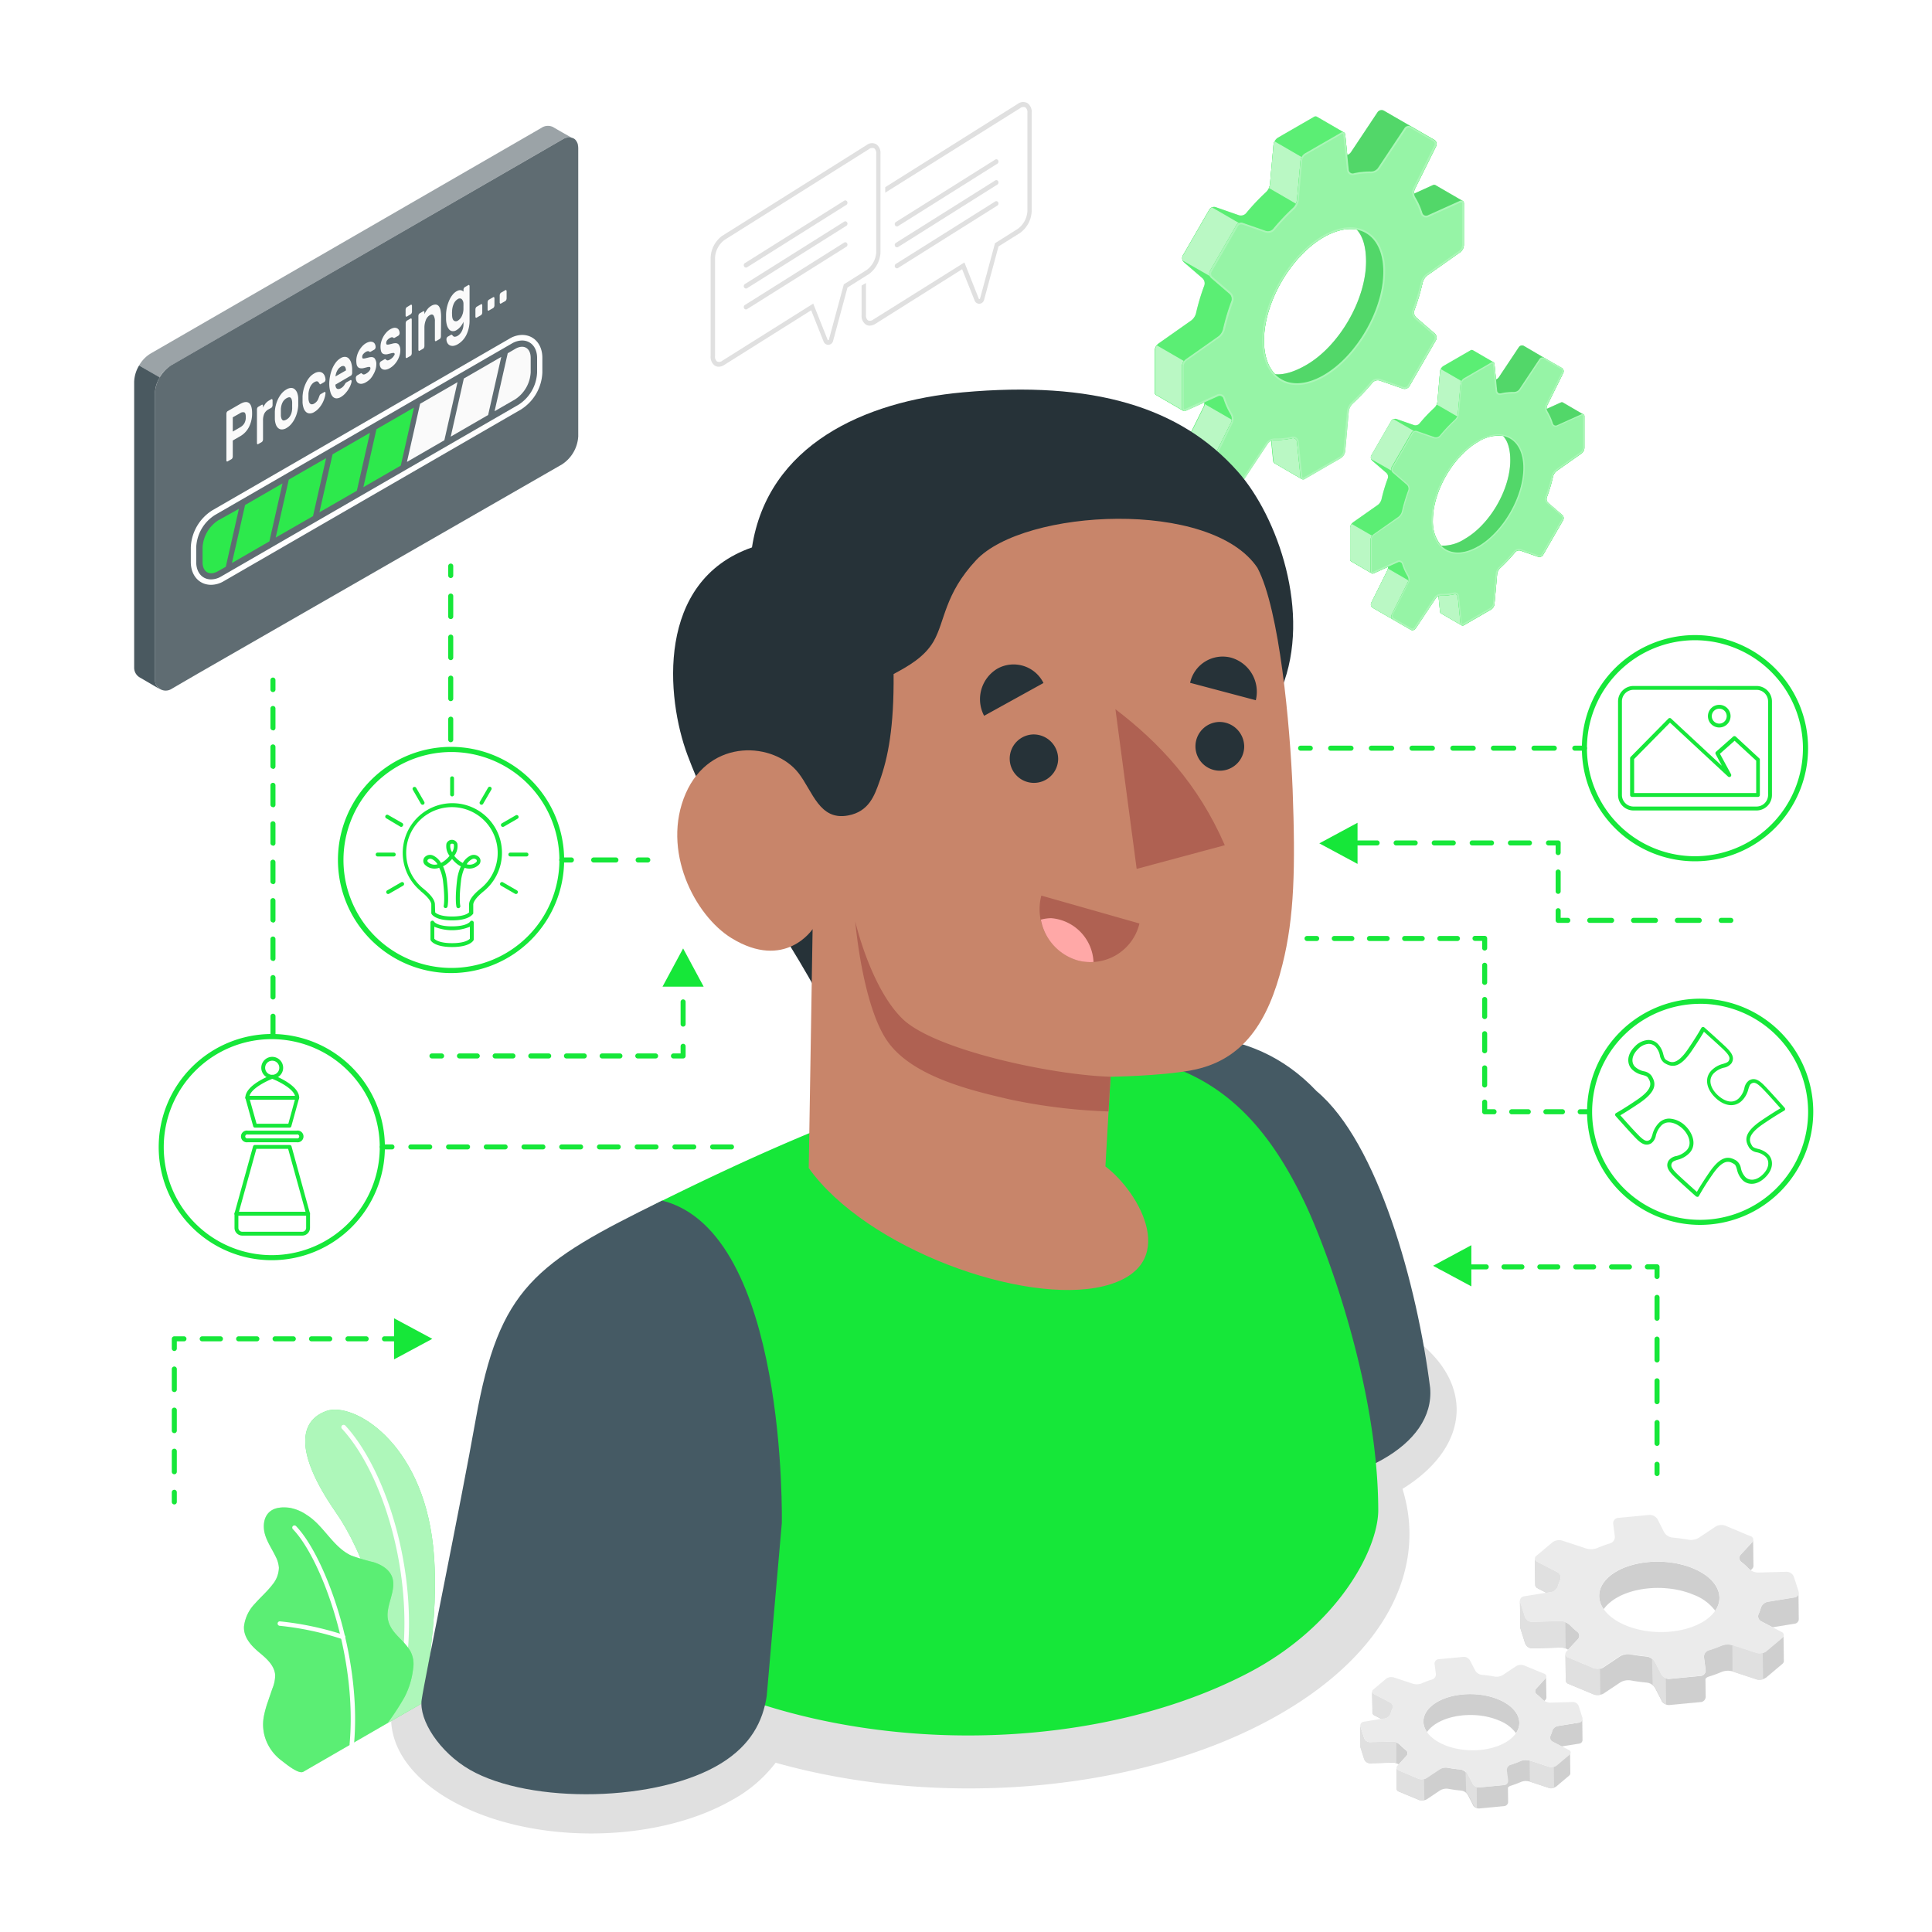 <svg class="animated" id="freepik_stories-processing-thoughts" xmlns="http://www.w3.org/2000/svg" viewBox="0 0 500 500" version="1.1" xmlns:xlink="http://www.w3.org/1999/xlink" xmlns:svgjs="http://svgjs.com/svgjs"><style>svg#freepik_stories-processing-thoughts:not(.animated) .animable {opacity: 0;}svg#freepik_stories-processing-thoughts.animated #freepik--Process--inject-826 {animation: 1s 1 forwards cubic-bezier(.36,-0.01,.5,1.38) slideDown,1.5s Infinite  linear floating;animation-delay: 0s,1s;}svg#freepik_stories-processing-thoughts.animated #freepik--Gears--inject-826 {animation: 1s 1 forwards cubic-bezier(.36,-0.01,.5,1.38) zoomIn,1.5s Infinite  linear wind;animation-delay: 0s,0.5s;}svg#freepik_stories-processing-thoughts.animated #freepik--speech-bubbles--inject-826 {animation: 1s 1 forwards cubic-bezier(.36,-0.01,.5,1.38) slideDown,1.5s Infinite  linear floating;animation-delay: 0s,1s;}svg#freepik_stories-processing-thoughts.animated #freepik--Character--inject-826 {animation: 1s 1 forwards cubic-bezier(.36,-0.01,.5,1.38) slideRight,1.5s Infinite  linear wind;animation-delay: 0s,1s;}svg#freepik_stories-processing-thoughts.animated #freepik--Lines--inject-826 {animation: 1s 1 forwards cubic-bezier(.36,-0.01,.5,1.38) zoomIn;animation-delay: 0s;}svg#freepik_stories-processing-thoughts.animated #freepik--Icons--inject-826 {animation: 1s 1 forwards cubic-bezier(.36,-0.01,.5,1.38) zoomOut;animation-delay: 0s;}            @keyframes slideDown {                0% {                    opacity: 0;                    transform: translateY(-30px);                }                100% {                    opacity: 1;                    transform: translateY(0);                }            }                    @keyframes floating {                0% {                    opacity: 1;                    transform: translateY(0px);                }                50% {                    transform: translateY(-10px);                }                100% {                    opacity: 1;                    transform: translateY(0px);                }            }                    @keyframes zoomIn {                0% {                    opacity: 0;                    transform: scale(0.5);                }                100% {                    opacity: 1;                    transform: scale(1);                }            }                    @keyframes wind {                0% {                    transform: rotate( 0deg );                }                25% {                    transform: rotate( 1deg );                }                75% {                    transform: rotate( -1deg );                }            }                    @keyframes slideRight {                0% {                    opacity: 0;                    transform: translateX(30px);                }                100% {                    opacity: 1;                    transform: translateX(0);                }            }                    @keyframes zoomOut {                0% {                    opacity: 0;                    transform: scale(1.5);                }                100% {                    opacity: 1;                    transform: scale(1);                }            }        </style><g id="freepik--Shadow--inject-826" class="animable" style="transform-origin: 239.096px 402.792px;"><path id="freepik--shadow--inject-826" d="M361.84,343.7c-16.19-9.35-40.43-11.21-59.83-5.59-42.77-12.44-96.26-8.37-132,12.25-30.52,17.63-40.13,42.76-28.82,65.11a68.25,68.25,0,0,0-24.81,8c-20.22,11.68-20.22,30.61,0,42.28s53,11.67,73.23,0a35.43,35.43,0,0,0,11.13-9.56c42.54,12,95.27,7.76,130.61-12.64,27.43-15.84,38-37.74,31.61-58.23C382,373.56,381.66,355.14,361.84,343.7Z" style="fill: rgb(224, 224, 224); transform-origin: 239.096px 402.792px;" class="animable"></path></g><g id="freepik--Process--inject-826" class="animable" style="transform-origin: 92.186px 105.651px;"><g id="freepik--Window--inject-826" class="animable" style="transform-origin: 92.186px 105.651px;"><g id="freepik--dark-window--inject-826" class="animable" style="transform-origin: 92.186px 105.651px;"><g id="elic02bpjqorg"><path d="M40.09,175.88V154.51h0V101.84a8.46,8.46,0,0,1,1.25-4.17L36,94.59a8.68,8.68,0,0,0-1.28,4.2v13.65h0v60.41a2.92,2.92,0,0,0,1.61,2.56l5.14,3A2.9,2.9,0,0,1,40.09,175.88Z" style="fill: rgb(55, 71, 79); opacity: 0.9; transform-origin: 38.095px 136.5px;" class="animable"></path></g><g id="elb0swarccw1i"><path d="M149.63,38a1.59,1.59,0,0,0-.06-.38.08.08,0,0,0,0-.08,1.41,1.41,0,0,0-.09-.38,2,2,0,0,0-.25-.53.69.69,0,0,0-.14-.22.67.67,0,0,0-.12-.16,1.43,1.43,0,0,0-.28-.27l0,0a2.12,2.12,0,0,0-.36-.21,3.07,3.07,0,0,0-2.82.36L44.28,94.56a9.33,9.33,0,0,0-4.2,7.28v74a2.8,2.8,0,0,0,4.19,2.52h0l6.87-4h0l94.31-54.18a9.3,9.3,0,0,0,4.2-7.28V38.57A4.58,4.58,0,0,0,149.63,38Z" style="fill: rgb(55, 71, 79); opacity: 0.8; transform-origin: 94.865px 107.155px;" class="animable"></path></g><g id="elpv2593wojqo"><g style="opacity: 0.5; transform-origin: 92.11px 65.126px;" class="animable"><path d="M145.45,36.15,44.29,94.57a8.53,8.53,0,0,0-3,3.11L36,94.59a8.37,8.37,0,0,1,2.92-3.06L140.09,33.11a3,3,0,0,1,3-.25c.76.46,4.24,2.44,5.13,2.92A3,3,0,0,0,145.45,36.15Z" style="fill: rgb(55, 71, 79); transform-origin: 92.11px 65.126px;" id="elimja1eup87q" class="animable"></path></g></g></g><path d="M62.16,104.54c1-.56,1.73-.64,2.27-.25s.81,1.27.81,2.64a7.59,7.59,0,0,1-.81,3.58,5.76,5.76,0,0,1-2.27,2.39L60.24,114v4.14a1,1,0,0,1-.1.41.61.61,0,0,1-.23.28l-1,.57a.18.18,0,0,1-.23,0,.41.41,0,0,1-.09-.3v-12a1,1,0,0,1,.09-.41.61.61,0,0,1,.23-.28Zm-1.92,7.15,1.87-1.08a3,3,0,0,0,1.09-1,3.09,3.09,0,0,0,.41-1.69c0-.7-.13-1.1-.41-1.21a1.31,1.31,0,0,0-1.09.24L60.24,108Z" style="fill: rgb(250, 250, 250); transform-origin: 61.915px 111.745px;" id="el00llbeschtl5" class="animable"></path><path d="M69.38,106a2.56,2.56,0,0,0-1,1.09,4.34,4.34,0,0,0-.31,1.8v4.82a1,1,0,0,1-.1.41.61.61,0,0,1-.23.28l-.92.53a.18.18,0,0,1-.23,0,.45.45,0,0,1-.09-.3v-8.65a1,1,0,0,1,.09-.41.61.61,0,0,1,.23-.28l.92-.53a.18.18,0,0,1,.23,0,.41.41,0,0,1,.1.3v.43a6.06,6.06,0,0,1,.66-1.08,3.35,3.35,0,0,1,.94-.78l.54-.31a.18.18,0,0,1,.23,0,.45.45,0,0,1,.1.3v1.23a1.07,1.07,0,0,1-.1.41.6.6,0,0,1-.23.28Z" style="fill: rgb(250, 250, 250); transform-origin: 68.52px 109.125px;" id="el0z5k36bf731n" class="animable"></path><path d="M74.15,100.78a2.44,2.44,0,0,1,1.2-.38,1.4,1.4,0,0,1,.93.34,2.31,2.31,0,0,1,.63.93,4.41,4.41,0,0,1,.27,1.45c0,.1,0,.24,0,.42v1c0,.16,0,.31,0,.42a8.27,8.27,0,0,1-.28,1.76,8.37,8.37,0,0,1-.62,1.65,7.1,7.1,0,0,1-.93,1.4,4.61,4.61,0,0,1-1.2,1,2.36,2.36,0,0,1-1.2.37,1.43,1.43,0,0,1-.92-.32,2.19,2.19,0,0,1-.63-.94,4.85,4.85,0,0,1-.27-1.43c0-.11,0-.25,0-.41s0-.33,0-.51,0-.35,0-.52,0-.32,0-.44a7.58,7.58,0,0,1,.27-1.75A8.25,8.25,0,0,1,72,103.2a6.73,6.73,0,0,1,.92-1.41A4.55,4.55,0,0,1,74.15,100.78Zm1.46,3.33a2.43,2.43,0,0,0-.17-.85.81.81,0,0,0-.35-.41.65.65,0,0,0-.44,0,1.91,1.91,0,0,0-.5.21,2.63,2.63,0,0,0-.49.37,2.4,2.4,0,0,0-.45.56,3.7,3.7,0,0,0-.34.8,5.19,5.19,0,0,0-.18,1.06c0,.1,0,.23,0,.38s0,.31,0,.47,0,.32,0,.47,0,.27,0,.35a2.79,2.79,0,0,0,.18.86.81.81,0,0,0,.34.4.63.63,0,0,0,.45,0,2,2,0,0,0,.49-.2,2.8,2.8,0,0,0,.5-.37,2.39,2.39,0,0,0,.44-.57,3.11,3.11,0,0,0,.35-.8,4.61,4.61,0,0,0,.17-1.06,3.21,3.21,0,0,0,0-.36v-.94A3.57,3.57,0,0,0,75.61,104.11Z" style="fill: rgb(250, 250, 250); transform-origin: 74.155px 105.77px;" id="elbuos8rr4c39" class="animable"></path><path d="M79.83,101.86c0,.2,0,.42,0,.67s0,.46,0,.63a3.12,3.12,0,0,0,.17.89,1,1,0,0,0,.33.47.65.65,0,0,0,.45.11,1.09,1.09,0,0,0,.49-.16,3.05,3.05,0,0,0,.51-.37,2.71,2.71,0,0,0,.35-.41,2.88,2.88,0,0,0,.24-.46,5.15,5.15,0,0,0,.2-.52c.05-.14.11-.28.17-.43A.62.62,0,0,1,83,102l.92-.53a.18.18,0,0,1,.23,0,.34.34,0,0,1,.09.3,5.46,5.46,0,0,1-.18,1,7.22,7.22,0,0,1-1.43,2.76,5,5,0,0,1-1.33,1.12,2.11,2.11,0,0,1-1.19.34,1.45,1.45,0,0,1-.93-.39,2.4,2.4,0,0,1-.61-1,5.34,5.34,0,0,1-.27-1.47c0-.21,0-.46,0-.73s0-.53,0-.78a9,9,0,0,1,.88-3.5,6.57,6.57,0,0,1,.92-1.46,4.32,4.32,0,0,1,1.2-1,2.45,2.45,0,0,1,1.33-.41,1.5,1.5,0,0,1,.91.33,1.88,1.88,0,0,1,.52.77,2.89,2.89,0,0,1,.18.84.79.79,0,0,1-.09.41.61.61,0,0,1-.23.28l-.92.53a.17.17,0,0,1-.23,0l-.17-.24a1.64,1.64,0,0,0-.2-.29.7.7,0,0,0-.24-.17.59.59,0,0,0-.35,0,1.73,1.73,0,0,0-.51.22,2.21,2.21,0,0,0-.49.4,3.38,3.38,0,0,0-.45.63,4.19,4.19,0,0,0-.33.85A5.56,5.56,0,0,0,79.83,101.86Z" style="fill: rgb(250, 250, 250); transform-origin: 81.273px 101.62px;" id="elqcocanmppb8" class="animable"></path><path d="M85.21,99.41a10.41,10.41,0,0,1,.21-2.08A9.74,9.74,0,0,1,86,95.39a7.62,7.62,0,0,1,.93-1.61,4.32,4.32,0,0,1,1.23-1.09,2,2,0,0,1,1.22-.33,1.46,1.46,0,0,1,.94.48A2.94,2.94,0,0,1,90.92,94a5.87,5.87,0,0,1,.22,1.69v.84a1,1,0,0,1-.1.4.55.55,0,0,1-.23.28l-4,2.33a1.68,1.68,0,0,0,.12.69.75.75,0,0,0,.3.37.68.68,0,0,0,.45.07,1.41,1.41,0,0,0,.52-.18,2.5,2.5,0,0,0,.63-.49,2.67,2.67,0,0,0,.39-.53c.09-.15.17-.26.22-.33a.73.73,0,0,1,.23-.19l1-.56a.19.19,0,0,1,.23,0,.36.36,0,0,1,.09.31,3.08,3.08,0,0,1-.19.77,5.66,5.66,0,0,1-.52,1.1,7,7,0,0,1-.86,1.17,4.83,4.83,0,0,1-1.19,1,2.15,2.15,0,0,1-1.23.35,1.38,1.38,0,0,1-.93-.49,3,3,0,0,1-.59-1.25A7.58,7.58,0,0,1,85.21,99.41Zm3-4.49a2.22,2.22,0,0,0-.6.5,3.66,3.66,0,0,0-.67,1.35,4.8,4.8,0,0,0-.12.65l2.73-1.57a4.89,4.89,0,0,0-.09-.53,1,1,0,0,0-.22-.43.56.56,0,0,0-.4-.18A1.21,1.21,0,0,0,88.17,94.92Z" style="fill: rgb(250, 250, 250); transform-origin: 88.175px 97.724px;" id="eltr88hquyvih" class="animable"></path><path d="M95.86,95.32a.39.39,0,0,0-.08-.29.47.47,0,0,0-.3-.07,3.35,3.35,0,0,0-.56.1l-.89.22a2.1,2.1,0,0,1-.88,0,1,1,0,0,1-.56-.33,1.54,1.54,0,0,1-.3-.67,5.83,5.83,0,0,1-.08-1,4.74,4.74,0,0,1,.17-1.19,5.42,5.42,0,0,1,.49-1.24,6,6,0,0,1,.78-1.13,4.3,4.3,0,0,1,1-.86,3.17,3.17,0,0,1,1.06-.41,1.43,1.43,0,0,1,.79.09,1,1,0,0,1,.51.47,1.76,1.76,0,0,1,.2.77.75.75,0,0,1-.09.4.72.72,0,0,1-.23.29l-.93.53c-.12.07-.22.09-.27.06l-.2-.12a.52.52,0,0,0-.29-.06,1.32,1.32,0,0,0-.55.21,2.47,2.47,0,0,0-.63.53,1.12,1.12,0,0,0-.28.76.59.59,0,0,0,.06.3.29.29,0,0,0,.26.11,2.57,2.57,0,0,0,.52-.07l.86-.21c.71-.18,1.22-.1,1.51.23a2.42,2.42,0,0,1,.44,1.61,4.36,4.36,0,0,1-.18,1.19,5.61,5.61,0,0,1-.52,1.25A5.85,5.85,0,0,1,95.88,98a4.67,4.67,0,0,1-1.13.9,2.79,2.79,0,0,1-1.12.42,1.46,1.46,0,0,1-.83-.13,1.12,1.12,0,0,1-.52-.53,1.92,1.92,0,0,1-.19-.8.79.79,0,0,1,.09-.41.75.75,0,0,1,.23-.28l.93-.54c.12-.07.21-.07.27,0s.13.11.21.18a.58.58,0,0,0,.32.11,1.22,1.22,0,0,0,.61-.23,2.69,2.69,0,0,0,.73-.58,2,2,0,0,0,.28-.37A.91.91,0,0,0,95.86,95.32Z" style="fill: rgb(250, 250, 250); transform-origin: 94.744px 93.882px;" id="elqe8gcm0ussb" class="animable"></path><path d="M102.14,91.7a.39.39,0,0,0-.09-.29.38.38,0,0,0-.29-.07,3.27,3.27,0,0,0-.57.1l-.89.22a1.93,1.93,0,0,1-.88,0,1,1,0,0,1-.56-.32,1.42,1.42,0,0,1-.29-.68,4.69,4.69,0,0,1,.08-2.17,5.92,5.92,0,0,1,.49-1.24,5.7,5.7,0,0,1,.78-1.13,4,4,0,0,1,1-.86,3.06,3.06,0,0,1,1-.41,1.43,1.43,0,0,1,.79.09,1,1,0,0,1,.51.47,1.76,1.76,0,0,1,.2.77.75.75,0,0,1-.09.4.7.7,0,0,1-.23.29l-.93.53q-.18.11-.27.06l-.2-.12a.5.5,0,0,0-.29-.06,1.25,1.25,0,0,0-.54.21,2.19,2.19,0,0,0-.64.53,1.12,1.12,0,0,0-.28.76.51.51,0,0,0,.07.3c0,.07.12.1.25.11a2.48,2.48,0,0,0,.52-.07l.86-.21c.72-.18,1.22-.1,1.51.23a2.37,2.37,0,0,1,.44,1.61,4.36,4.36,0,0,1-.18,1.19,5.61,5.61,0,0,1-.52,1.25,5.85,5.85,0,0,1-.85,1.16,4.82,4.82,0,0,1-1.12.9,2.88,2.88,0,0,1-1.13.42,1.46,1.46,0,0,1-.83-.13,1.16,1.16,0,0,1-.52-.53,1.92,1.92,0,0,1-.19-.8.79.79,0,0,1,.09-.41.62.62,0,0,1,.24-.28l.92-.54c.13-.07.22-.08.28,0l.2.17a.52.52,0,0,0,.32.12,1.28,1.28,0,0,0,.62-.23,3.45,3.45,0,0,0,.37-.25,2.82,2.82,0,0,0,.36-.33,2.16,2.16,0,0,0,.27-.38A.86.86,0,0,0,102.14,91.7Z" style="fill: rgb(250, 250, 250); transform-origin: 100.935px 90.257px;" id="elkw1soudbj7n" class="animable"></path><path d="M106.3,78.88a.18.18,0,0,1,.23,0,.43.43,0,0,1,.09.3v1.45a1,1,0,0,1-.09.41.67.67,0,0,1-.23.28l-1,.6a.18.18,0,0,1-.23,0,.41.41,0,0,1-.1-.3V80.17a1,1,0,0,1,.1-.41.61.61,0,0,1,.23-.28Zm.26,12.53a1,1,0,0,1-.09.41.75.75,0,0,1-.23.28l-.92.53a.18.18,0,0,1-.23,0,.41.41,0,0,1-.1-.3V83.66a1,1,0,0,1,.1-.41.55.55,0,0,1,.23-.28l.92-.53a.18.18,0,0,1,.23,0,.4.4,0,0,1,.09.29Z" style="fill: rgb(250, 250, 250); transform-origin: 105.795px 85.755px;" id="el0lht942q40sg" class="animable"></path><path d="M114.11,87.05a1,1,0,0,1-.09.41.67.67,0,0,1-.23.28l-.92.53a.18.18,0,0,1-.23,0,.41.41,0,0,1-.09-.3V83.24a2.86,2.86,0,0,0-.34-1.59c-.23-.32-.57-.34-1-.07a2.49,2.49,0,0,0-1,1.25,5.23,5.23,0,0,0-.37,2v4.72a1,1,0,0,1-.09.41.61.61,0,0,1-.23.28l-.92.53a.17.17,0,0,1-.23,0,.4.4,0,0,1-.09-.29V81.79a1,1,0,0,1,.09-.41.67.67,0,0,1,.23-.28l.92-.53a.18.18,0,0,1,.23,0,.41.41,0,0,1,.09.3v.43a6.8,6.8,0,0,1,.74-1.23,3.38,3.38,0,0,1,1-.89,2.1,2.1,0,0,1,1.23-.36,1.16,1.16,0,0,1,.8.49,2.87,2.87,0,0,1,.43,1.13,9.71,9.71,0,0,1,.12,1.59Z" style="fill: rgb(250, 250, 250); transform-origin: 111.219px 84.817px;" id="ele0w4el7yxvv" class="animable"></path><path d="M118.45,86.9a2.4,2.4,0,0,0,.52-.42,3.15,3.15,0,0,0,.49-.66,4.18,4.18,0,0,0,.35-.86,3.75,3.75,0,0,0,.14-1v-.69c-.06.15-.15.32-.25.51a5.73,5.73,0,0,1-.38.58,4.61,4.61,0,0,1-.52.58,3.77,3.77,0,0,1-.67.5,1.62,1.62,0,0,1-1.09.26,1.29,1.29,0,0,1-.83-.48,3,3,0,0,1-.55-1.08,6.23,6.23,0,0,1-.22-1.51c0-.19,0-.4,0-.65s0-.46,0-.65a10.18,10.18,0,0,1,.22-1.78,10,10,0,0,1,.55-1.7,6.22,6.22,0,0,1,.83-1.45,3.61,3.61,0,0,1,1.09-1,2.4,2.4,0,0,1,.67-.28,1.56,1.56,0,0,1,.52,0,1.08,1.08,0,0,1,.38.15,1.38,1.38,0,0,1,.25.21V75a.85.85,0,0,1,.1-.4.55.55,0,0,1,.23-.28l.91-.53a.17.17,0,0,1,.23,0,.38.38,0,0,1,.1.3v8.71a8.39,8.39,0,0,1-.82,3.86,5.67,5.67,0,0,1-2.25,2.44,3.12,3.12,0,0,1-1.13.41,1.69,1.69,0,0,1-.92-.15,1.44,1.44,0,0,1-.61-.59,2,2,0,0,1-.25-.94.73.73,0,0,1,.09-.4.58.58,0,0,1,.23-.29l.82-.47a.22.22,0,0,1,.29,0l.21.2a.65.65,0,0,0,.42.28A1.5,1.5,0,0,0,118.45,86.9ZM117,80.53a6,6,0,0,0,0,1c0,.78.21,1.26.48,1.46a.88.88,0,0,0,1,0,2.73,2.73,0,0,0,1-1.11,4.43,4.43,0,0,0,.46-1.81c0-.2,0-.44,0-.72a6.66,6.66,0,0,0,0-.69,1.7,1.7,0,0,0-.46-1.26.84.84,0,0,0-1,0,2.67,2.67,0,0,0-1,1.11A5,5,0,0,0,117,80.53Z" style="fill: rgb(250, 250, 250); transform-origin: 118.482px 81.633px;" id="elqd4jc4wuk1n" class="animable"></path><path d="M124.49,78.74a.17.17,0,0,1,.22,0,.4.4,0,0,1,.1.3v1.82a.88.88,0,0,1-.1.41.6.6,0,0,1-.22.28l-1.13.65a.18.18,0,0,1-.23,0,.4.4,0,0,1-.09-.29V80.08a1,1,0,0,1,.09-.41.68.68,0,0,1,.23-.28Z" style="fill: rgb(250, 250, 250); transform-origin: 123.925px 80.471px;" id="elx6f8d1doo0o" class="animable"></path><path d="M127.63,76.92a.18.18,0,0,1,.23,0,.37.37,0,0,1,.1.29v1.82a.86.86,0,0,1-.1.41.55.55,0,0,1-.23.28l-1.12.65a.18.18,0,0,1-.23,0,.45.45,0,0,1-.09-.3V78.26a1,1,0,0,1,.09-.41.61.61,0,0,1,.23-.28Z" style="fill: rgb(250, 250, 250); transform-origin: 127.075px 78.645px;" id="el85107jpgh0k" class="animable"></path><path d="M130.78,75.1a.18.18,0,0,1,.23,0,.41.41,0,0,1,.1.3v1.82a1.07,1.07,0,0,1-.1.41.6.6,0,0,1-.23.28l-1.12.64a.18.18,0,0,1-.23,0,.41.41,0,0,1-.1-.3V76.44a1,1,0,0,1,.1-.41.6.6,0,0,1,.23-.28Z" style="fill: rgb(250, 250, 250); transform-origin: 130.22px 76.825px;" id="eltcx6xnvzt0m" class="animable"></path><g id="freepik--process--inject-826" class="animable" style="transform-origin: 94.87px 119.015px;"><path d="M54.63,151.35h0c-3.09,0-5.24-2.42-5.25-5.89v-3.79a11.88,11.88,0,0,1,5.54-9.58L131.8,87.68a6.55,6.55,0,0,1,3.31-1c3.09,0,5.25,2.43,5.25,5.9V96.4a11.88,11.88,0,0,1-5.54,9.58L57.94,150.39A6.55,6.55,0,0,1,54.63,151.35Zm80.48-63.23a5.3,5.3,0,0,0-2.61.76L55.62,133.29a10.41,10.41,0,0,0-4.84,8.38v3.79c0,2.69,1.55,4.49,3.85,4.49a5.2,5.2,0,0,0,2.61-.76l76.89-44.41A10.41,10.41,0,0,0,139,96.4V92.62C139,89.93,137.41,88.12,135.11,88.12Z" style="fill: rgb(255, 255, 255); transform-origin: 94.87px 119.015px;" id="elw48gpmu3dh" class="animable"></path><path d="M137.34,92.62c0-2.57-1.81-3.61-4-2.33l-1.94,1.13-3.4,15,5.34-3.08a8.9,8.9,0,0,0,4-7Z" style="fill: rgb(250, 250, 250); transform-origin: 132.67px 98.081px;" id="el55k894qa9rm" class="animable"></path><polygon points="108.72 104.5 105.32 119.54 115 113.94 118.4 98.91 108.72 104.5" style="fill: rgb(250, 250, 250); transform-origin: 111.86px 109.225px;" id="el3516zovzwwk" class="animable"></polygon><polygon points="120.04 97.96 116.65 113 126.33 107.4 129.73 92.36 120.04 97.96" style="fill: rgb(250, 250, 250); transform-origin: 123.19px 102.68px;" id="elcius4134d8j" class="animable"></polygon><path d="M56.43,134.7a8.93,8.93,0,0,0-4,7v3.79c0,2.56,1.81,3.6,4,2.32l2-1.13,3.4-15Zm7-4-3.4,15,9.68-5.59,3.4-15Zm34-19.62-3.39,15,9.68-5.59,3.4-15ZM74.74,124.12l-3.39,15L81,133.57l3.4-15Zm11.33-6.54-3.4,15L92.35,127l3.4-15Z" style="fill: rgb(22, 231, 57); transform-origin: 79.775px 126.924px;" id="el6pooydhz5am" class="animable"></path><g id="elj1v0qd64yw"><g style="opacity: 0.1; transform-origin: 79.775px 126.924px;" class="animable"><path d="M56.43,134.7a8.93,8.93,0,0,0-4,7v3.79c0,2.56,1.81,3.6,4,2.32l2-1.13,3.4-15Zm7-4-3.4,15,9.68-5.59,3.4-15Zm34-19.62-3.39,15,9.68-5.59,3.4-15ZM74.74,124.12l-3.39,15L81,133.57l3.4-15Zm11.33-6.54-3.4,15L92.35,127l3.4-15Z" style="fill: rgb(255, 255, 255); transform-origin: 79.775px 126.924px;" id="el2h8r6znf322" class="animable"></path></g></g></g></g></g><g id="freepik--Plants--inject-826" class="animable" style="transform-origin: 87.858px 411.731px;"><g id="freepik--plants--inject-826" class="animable" style="transform-origin: 87.858px 411.731px;"><path d="M100.3,445.94l8.69-5s5.16-21.47,3.1-40.79c-2.89-27.16-20.77-37.38-27.57-35S75.75,375.34,87,391.52C93.64,401.06,101.79,420.94,100.3,445.94Z" style="fill: rgb(22, 231, 57); transform-origin: 95.783px 405.378px;" id="el970a7mxzd5h" class="animable"></path><g id="ela68bqzucekj"><g style="opacity: 0.65; transform-origin: 95.783px 405.378px;" class="animable"><path d="M100.3,445.94l8.69-5s5.16-21.47,3.1-40.79c-2.89-27.16-20.77-37.38-27.57-35S75.75,375.34,87,391.52C93.64,401.06,101.79,420.94,100.3,445.94Z" style="fill: rgb(255, 255, 255); transform-origin: 95.783px 405.378px;" id="elxtp2jbbpt6l" class="animable"></path></g></g><path d="M103.9,435.39h-.08a.6.6,0,0,1-.48-.7c4.76-25.06-4-53.21-14.83-64.92a.6.6,0,0,1,0-.85.61.61,0,0,1,.85,0c11,11.93,20,40.54,15.13,66A.6.6,0,0,1,103.9,435.39Z" style="fill: rgb(255, 255, 255); transform-origin: 97.089px 402.069px;" id="elwbrz75uyv58" class="animable"></path><path d="M78.46,458.55c-1.3.66-4.75-2.29-5.71-3A12,12,0,0,1,69,450.75a11.3,11.3,0,0,1-.66-6.82,25.91,25.91,0,0,1,1-3.56c.39-1.15.78-2.29,1.18-3.44a8.92,8.92,0,0,0,.69-3.5C71,431,69,429.24,67.15,427.7c-2.05-1.7-4.17-3.92-4-6.8A10.18,10.18,0,0,1,66,415c1.46-1.67,3.17-3.13,4.51-4.9a7.06,7.06,0,0,0,1.67-4.4,7.33,7.33,0,0,0-.83-2.84c-.92-1.93-2.18-3.71-2.77-5.76s-.38-4.54,1.27-5.9c1.34-1.12,3.27-1.19,5-1a11.33,11.33,0,0,1,4.52,1.86c4.44,2.77,6.77,8.31,11.52,10.51a51,51,0,0,0,5.8,1.73c1.92.61,3.86,1.71,4.67,3.55,1.6,3.65-1.92,7.86-.86,11.7.93,3.39,4.11,4.83,5.78,7.93a7.12,7.12,0,0,1,.63,4.41,20.85,20.85,0,0,1-2.21,7.3,66,66,0,0,1-4.39,6.74Z" style="fill: rgb(22, 231, 57); transform-origin: 85.08px 424.382px;" id="elsudme9l7gbg" class="animable"></path><g id="el2g13x73g4kp"><g style="opacity: 0.3; transform-origin: 85.08px 424.382px;" class="animable"><path d="M78.46,458.55c-1.3.66-4.75-2.29-5.71-3A12,12,0,0,1,69,450.75a11.3,11.3,0,0,1-.66-6.82,25.91,25.91,0,0,1,1-3.56c.39-1.15.78-2.29,1.18-3.44a8.92,8.92,0,0,0,.69-3.5C71,431,69,429.24,67.15,427.7c-2.05-1.7-4.17-3.92-4-6.8A10.18,10.18,0,0,1,66,415c1.46-1.67,3.17-3.13,4.51-4.9a7.06,7.06,0,0,0,1.67-4.4,7.33,7.33,0,0,0-.83-2.84c-.92-1.93-2.18-3.71-2.77-5.76s-.38-4.54,1.27-5.9c1.34-1.12,3.27-1.19,5-1a11.33,11.33,0,0,1,4.52,1.86c4.44,2.77,6.77,8.31,11.52,10.51a51,51,0,0,0,5.8,1.73c1.92.61,3.86,1.71,4.67,3.55,1.6,3.65-1.92,7.86-.86,11.7.93,3.39,4.11,4.83,5.78,7.93a7.12,7.12,0,0,1,.63,4.41,20.85,20.85,0,0,1-2.21,7.3,66,66,0,0,1-4.39,6.74Z" style="fill: rgb(255, 255, 255); transform-origin: 85.08px 424.382px;" id="el05dg877ugr18" class="animable"></path></g></g><path d="M91,452h0a.57.57,0,0,1-.53-.62c2.08-22.53-7.3-48-14.67-55.63a.57.57,0,0,1,0-.8.58.58,0,0,1,.81,0c7.52,7.79,17.09,33.68,15,56.53A.57.57,0,0,1,91,452Z" style="fill: rgb(255, 255, 255); transform-origin: 83.769px 423.393px;" id="el4d6ss264ws2" class="animable"></path><path d="M88.78,424.22a.45.45,0,0,1-.16,0,76.58,76.58,0,0,0-16.26-3.47.57.57,0,0,1-.51-.62.56.56,0,0,1,.62-.52A78.22,78.22,0,0,1,89,423.12a.57.57,0,0,1,.34.73A.57.57,0,0,1,88.78,424.22Z" style="fill: rgb(255, 255, 255); transform-origin: 80.611px 421.917px;" id="elp7nxalmrtu" class="animable"></path></g></g><g id="freepik--Gears--inject-826" class="animable" style="transform-origin: 382.167px 248.262px;"><g id="freepik--Gear--inject-826" class="animable" style="transform-origin: 338.832px 77.1px;"><path d="M358.16,28.65a1.26,1.26,0,0,0-1.65.39l-6.9,10.37a2,2,0,0,1-.94.71l-.52-5.23a.77.77,0,0,0-.35-.63h0l-7-4.06h0a.75.75,0,0,0-.77.06l-9.32,5.38a2.56,2.56,0,0,0-1.12,1.75l-.93,10.37a3.49,3.49,0,0,1-1,1.94,56.44,56.44,0,0,0-5.18,5.49,1.8,1.8,0,0,1-1.83.52l-6-2.09a1.44,1.44,0,0,0-1.68.62l-6.86,11.88a1.45,1.45,0,0,0,.3,1.76l4.8,4.14a1.8,1.8,0,0,1,.47,1.85,56.18,56.18,0,0,0-2.16,7.23,3.48,3.48,0,0,1-1.19,1.81l-8.52,6a2.49,2.49,0,0,0-1,1.83V101.5a.78.78,0,0,0,.31.69h0l7,4.07h0a.76.76,0,0,0,.72,0l4.82-2.17a2,2,0,0,1-.15,1.13l-5.53,11.16a1.26,1.26,0,0,0,.49,1.63l7,4,0,0,6,3.47a1.27,1.27,0,0,0,1.66-.39l6.89-10.37a2.07,2.07,0,0,1,.94-.71l.52,5.23a.77.77,0,0,0,.35.63h0l7,4.07h0a.77.77,0,0,0,.77-.06l9.32-5.39a2.52,2.52,0,0,0,1.12-1.74l.93-10.38a3.46,3.46,0,0,1,1-1.93A55.25,55.25,0,0,0,355.22,99a1.81,1.81,0,0,1,1.84-.52l6,2.09a1.44,1.44,0,0,0,1.68-.62l6.86-11.88a1.46,1.46,0,0,0-.3-1.77l-4.8-4.14a1.78,1.78,0,0,1-.47-1.84,56.18,56.18,0,0,0,2.16-7.23,3.48,3.48,0,0,1,1.19-1.81l8.52-6a2.49,2.49,0,0,0,.95-1.83V52.68a.75.75,0,0,0-.33-.7h0l-7-4.06h0a.78.78,0,0,0-.73,0L366,50.1a2.16,2.16,0,0,1,.15-1.14l5.54-11.15a1.27,1.27,0,0,0-.5-1.63l-4.57-2.64h0ZM330,96.85c-1.81-1.88-2.87-4.84-2.87-8.7,0-9.85,6.92-21.84,15.45-26.76,3.16-1.82,6.09-2.42,8.53-2,1.56,1.66,2.43,4.44,2.43,8.28,0,9.86-6.92,21.84-15.45,26.77C334.93,96.28,332.19,97.06,330,96.85Z" style="fill: rgb(22, 231, 57); transform-origin: 338.831px 77.065px;" id="elebzqlk1okp6" class="animable"></path><g id="elb3sg3qfqld9"><path d="M358.16,28.65a1.26,1.26,0,0,0-1.65.39l-6.9,10.37a2,2,0,0,1-.94.71l-.52-5.23a.77.77,0,0,0-.35-.63h0l-7-4.06h0a.75.75,0,0,0-.77.06l-9.32,5.38a2.56,2.56,0,0,0-1.12,1.75l-.93,10.37a3.49,3.49,0,0,1-1,1.94,56.44,56.44,0,0,0-5.18,5.49,1.8,1.8,0,0,1-1.83.52l-6-2.09a1.44,1.44,0,0,0-1.68.62l-6.86,11.88a1.45,1.45,0,0,0,.3,1.76l4.8,4.14a1.8,1.8,0,0,1,.47,1.85,56.18,56.18,0,0,0-2.16,7.23,3.48,3.48,0,0,1-1.19,1.81l-8.52,6a2.49,2.49,0,0,0-1,1.83V101.5a.78.78,0,0,0,.31.69h0l7,4.07h0a.76.76,0,0,0,.72,0l4.82-2.17a2,2,0,0,1-.15,1.13l-5.53,11.16a1.26,1.26,0,0,0,.49,1.63l7,4,0,0,6,3.47a1.27,1.27,0,0,0,1.66-.39l6.89-10.37a2.07,2.07,0,0,1,.94-.71l.52,5.23a.77.77,0,0,0,.35.63h0l7,4.07h0a.77.77,0,0,0,.77-.06l9.32-5.39a2.52,2.52,0,0,0,1.12-1.74l.93-10.38a3.46,3.46,0,0,1,1-1.93A55.25,55.25,0,0,0,355.22,99a1.81,1.81,0,0,1,1.84-.52l6,2.09a1.44,1.44,0,0,0,1.68-.62l6.86-11.88a1.46,1.46,0,0,0-.3-1.77l-4.8-4.14a1.78,1.78,0,0,1-.47-1.84,56.18,56.18,0,0,0,2.16-7.23,3.48,3.48,0,0,1,1.19-1.81l8.52-6a2.49,2.49,0,0,0,.95-1.83V52.68a.75.75,0,0,0-.33-.7h0l-7-4.06h0a.78.78,0,0,0-.73,0L366,50.1a2.16,2.16,0,0,1,.15-1.14l5.54-11.15a1.27,1.27,0,0,0-.5-1.63l-4.57-2.64h0ZM330,96.85c-1.81-1.88-2.87-4.84-2.87-8.7,0-9.85,6.92-21.84,15.45-26.76,3.16-1.82,6.09-2.42,8.53-2,1.56,1.66,2.43,4.44,2.43,8.28,0,9.86-6.92,21.84-15.45,26.77C334.93,96.28,332.19,97.06,330,96.85Z" style="fill: rgb(255, 255, 255); opacity: 0.3; transform-origin: 338.831px 77.065px;" class="animable"></path></g><g id="el3jg84yat7zy"><path d="M351.07,59.43c1.56,1.65,2.44,4.42,2.44,8.28,0,9.85-6.92,21.84-15.45,26.77-3.13,1.8-5.87,2.58-8.1,2.36,2.8,2.93,7.4,3.24,12.59.24C351.08,92.15,358,80.16,358,70.31,358,64.09,355.25,60.2,351.07,59.43Z" style="opacity: 0.1; transform-origin: 343.98px 79.309px;" class="animable"></path></g><path d="M329.93,119.92l7,4.07h0a.45.45,0,0,1-.14-.1.85.85,0,0,1-.23-.54l-.91-9.06a1,1,0,0,0-.41-.73,1.1,1.1,0,0,0-.83-.15,18.27,18.27,0,0,1-4.49.46,2.1,2.1,0,0,0-.87.19l.52,5.23a.81.81,0,0,0,.35.63Zm-18.31-14.71-5.53,11.16a1.26,1.26,0,0,0,.49,1.63l7,4a1.26,1.26,0,0,1-.46-1.61l5.53-11.15a1.88,1.88,0,0,0,.15-.63l-7-4.05A1.71,1.71,0,0,1,311.62,105.21Zm18.25-68.64a2.3,2.3,0,0,0-.28.81l-.93,10.37a2.84,2.84,0,0,1-.28.92l7,4.06a2.83,2.83,0,0,0,.27-.91l.94-10.38a2.15,2.15,0,0,1,.27-.81Zm-9.19,21.15-7-4.06a1.39,1.39,0,0,0-.67.57l-6.86,11.88a1.44,1.44,0,0,0,0,1.38l7,4a1.43,1.43,0,0,1,0-1.32L320,58.29A1.41,1.41,0,0,1,320.68,57.72ZM306.4,93.42l-7-4.06a2.56,2.56,0,0,0-.5,1.37V101.5a.78.78,0,0,0,.31.69h0l7,4.07h0a.76.76,0,0,1-.34-.7V94.79A2.47,2.47,0,0,1,306.4,93.42Z" style="fill: rgb(22, 231, 57); transform-origin: 317.914px 80.28px;" id="elb5xq53qvzf" class="animable"></path><g id="elx39nnp633k9"><path d="M329.93,119.92l7,4.07h0a.45.45,0,0,1-.14-.1.85.85,0,0,1-.23-.54l-.91-9.06a1,1,0,0,0-.41-.73,1.1,1.1,0,0,0-.83-.15,18.27,18.27,0,0,1-4.49.46,2.1,2.1,0,0,0-.87.19l.52,5.23a.81.81,0,0,0,.35.63Zm-18.31-14.71-5.53,11.16a1.26,1.26,0,0,0,.49,1.63l7,4a1.26,1.26,0,0,1-.46-1.61l5.53-11.15a1.88,1.88,0,0,0,.15-.63l-7-4.05A1.71,1.71,0,0,1,311.62,105.21Zm18.25-68.64a2.3,2.3,0,0,0-.28.81l-.93,10.37a2.84,2.84,0,0,1-.28.92l7,4.06a2.83,2.83,0,0,0,.27-.91l.94-10.38a2.15,2.15,0,0,1,.27-.81Zm-9.19,21.15-7-4.06a1.39,1.39,0,0,0-.67.57l-6.86,11.88a1.44,1.44,0,0,0,0,1.38l7,4a1.43,1.43,0,0,1,0-1.32L320,58.29A1.41,1.41,0,0,1,320.68,57.72ZM306.4,93.42l-7-4.06a2.56,2.56,0,0,0-.5,1.37V101.5a.78.78,0,0,0,.31.69h0l7,4.07h0a.76.76,0,0,1-.34-.7V94.79A2.47,2.47,0,0,1,306.4,93.42Z" style="fill: rgb(255, 255, 255); opacity: 0.7; transform-origin: 317.914px 80.28px;" class="animable"></path></g><path d="M348.14,116.8l.93-10.38a3.46,3.46,0,0,1,1-1.93A55.25,55.25,0,0,0,355.22,99a1.81,1.81,0,0,1,1.84-.52l6,2.09a1.44,1.44,0,0,0,1.68-.62l6.86-11.88a1.46,1.46,0,0,0-.3-1.77l-4.8-4.14a1.78,1.78,0,0,1-.47-1.84,56.18,56.18,0,0,0,2.16-7.23,3.48,3.48,0,0,1,1.19-1.81l8.52-6a2.49,2.49,0,0,0,.95-1.83V52.68a.7.7,0,0,0-1.06-.69l-8.3,3.74a1,1,0,0,1-1.38-.64A18.64,18.64,0,0,0,366.24,51a2.32,2.32,0,0,1-.13-2l5.54-11.15a1.27,1.27,0,0,0-.5-1.63l-6-3.46a1.25,1.25,0,0,0-1.65.38l-6.9,10.37a2.26,2.26,0,0,1-1.8.9,18.18,18.18,0,0,0-4.49.46,1,1,0,0,1-1.25-.88l-.91-9.06a.7.7,0,0,0-1.13-.58L337.7,39.7a2.47,2.47,0,0,0-1.11,1.74l-.94,10.38a3.46,3.46,0,0,1-1,1.93,57.62,57.62,0,0,0-5.18,5.49,1.8,1.8,0,0,1-1.83.52l-6-2.09a1.44,1.44,0,0,0-1.68.62l-6.86,11.88a1.46,1.46,0,0,0,.3,1.77l4.81,4.14a1.77,1.77,0,0,1,.46,1.84,56.18,56.18,0,0,0-2.16,7.23A3.42,3.42,0,0,1,315.36,87l-8.52,6a2.49,2.49,0,0,0-.95,1.83v10.77a.7.7,0,0,0,1.06.69l8.3-3.74a1,1,0,0,1,1.38.64,19.11,19.11,0,0,0,1.85,4.11,2.28,2.28,0,0,1,.13,2l-5.53,11.15a1.25,1.25,0,0,0,.49,1.63l6,3.47a1.27,1.27,0,0,0,1.66-.39l6.89-10.37a2.28,2.28,0,0,1,1.81-.9,18.27,18.27,0,0,0,4.49-.46,1,1,0,0,1,1.24.88l.91,9.06a.7.7,0,0,0,1.13.58l9.32-5.39A2.52,2.52,0,0,0,348.14,116.8Zm-5.59-19.72C334,102,327.1,98,327.1,88.15S334,66.31,342.55,61.39,358,60.45,358,70.31,351.09,92.15,342.55,97.08Z" style="fill: rgb(22, 231, 57); transform-origin: 342.37px 79.153px;" id="el7fj7z3u4r0t" class="animable"></path><g id="elimfxoda9jf9"><path d="M348.14,116.8l.93-10.38a3.46,3.46,0,0,1,1-1.93A55.25,55.25,0,0,0,355.22,99a1.81,1.81,0,0,1,1.84-.52l6,2.09a1.44,1.44,0,0,0,1.68-.62l6.86-11.88a1.46,1.46,0,0,0-.3-1.77l-4.8-4.14a1.78,1.78,0,0,1-.47-1.84,56.18,56.18,0,0,0,2.16-7.23,3.48,3.48,0,0,1,1.19-1.81l8.52-6a2.49,2.49,0,0,0,.95-1.83V52.68a.7.7,0,0,0-1.06-.69l-8.3,3.74a1,1,0,0,1-1.38-.64A18.64,18.64,0,0,0,366.24,51a2.32,2.32,0,0,1-.13-2l5.54-11.15a1.27,1.27,0,0,0-.5-1.63l-6-3.46a1.25,1.25,0,0,0-1.65.38l-6.9,10.37a2.26,2.26,0,0,1-1.8.9,18.18,18.18,0,0,0-4.49.46,1,1,0,0,1-1.25-.88l-.91-9.06a.7.7,0,0,0-1.13-.58L337.7,39.7a2.47,2.47,0,0,0-1.11,1.74l-.94,10.38a3.46,3.46,0,0,1-1,1.93,57.62,57.62,0,0,0-5.18,5.49,1.8,1.8,0,0,1-1.83.52l-6-2.09a1.44,1.44,0,0,0-1.68.62l-6.86,11.88a1.46,1.46,0,0,0,.3,1.77l4.81,4.14a1.77,1.77,0,0,1,.46,1.84,56.18,56.18,0,0,0-2.16,7.23A3.42,3.42,0,0,1,315.36,87l-8.52,6a2.49,2.49,0,0,0-.95,1.83v10.77a.7.7,0,0,0,1.06.69l8.3-3.74a1,1,0,0,1,1.38.64,19.11,19.11,0,0,0,1.85,4.11,2.28,2.28,0,0,1,.13,2l-5.53,11.15a1.25,1.25,0,0,0,.49,1.63l6,3.47a1.27,1.27,0,0,0,1.66-.39l6.89-10.37a2.28,2.28,0,0,1,1.81-.9,18.27,18.27,0,0,0,4.49-.46,1,1,0,0,1,1.24.88l.91,9.06a.7.7,0,0,0,1.13.58l9.32-5.39A2.52,2.52,0,0,0,348.14,116.8Zm-5.59-19.72C334,102,327.1,98,327.1,88.15S334,66.31,342.55,61.39,358,60.45,358,70.31,351.09,92.15,342.55,97.08Z" style="fill: rgb(255, 255, 255); opacity: 0.55; transform-origin: 342.37px 79.153px;" class="animable"></path></g><g id="elh5u4v9gcd9"><path d="M368.09,55.09a1,1,0,0,0,1.38.64l8.3-3.74a.78.78,0,0,1,.73,0h0l-7-4.06h0a.78.78,0,0,0-.73,0L366,50.1a2.28,2.28,0,0,0,.28.88A18.64,18.64,0,0,1,368.09,55.09Zm-9.93-26.44a1.26,1.26,0,0,0-1.65.39l-6.9,10.37a2,2,0,0,1-.94.71l.39,3.83a1,1,0,0,0,1.25.88,18.18,18.18,0,0,1,4.49-.46,2.26,2.26,0,0,0,1.8-.9l6.9-10.37a1.25,1.25,0,0,1,1.65-.38l1.43.82h0Z" style="opacity: 0.1; transform-origin: 363.585px 42.157px;" class="animable"></path></g><g id="el1i4kb5o402v"><g style="opacity: 0.2; transform-origin: 342.37px 79.147px;" class="animable"><path d="M356.78,63.05a8.52,8.52,0,0,0-3.08-3.14c-3.06-1.76-7.1-1.38-11.37,1.09-8.65,5-15.68,17.17-15.68,27.15,0,4.94,1.69,8.63,4.75,10.4s7.1,1.38,11.38-1.08c8.64-5,15.68-17.18,15.68-27.16A14.47,14.47,0,0,0,356.78,63.05ZM358,70.31c0,9.85-6.92,21.84-15.46,26.77S327.1,98,327.1,88.15,334,66.31,342.55,61.39,358,60.45,358,70.31Z" style="fill: rgb(255, 255, 255); transform-origin: 342.559px 79.233px;" id="elwdzna1emz1" class="animable"></path><path d="M363.5,33.1l-6.9,10.37a2.26,2.26,0,0,1-1.8.9,18.18,18.18,0,0,0-4.49.46,1,1,0,0,1-1.25-.88l-.91-9.06a.7.7,0,0,0-1.13-.58L337.7,39.7a2.47,2.47,0,0,0-1.11,1.74l-.94,10.38a3.46,3.46,0,0,1-1,1.93,57.62,57.62,0,0,0-5.18,5.49,1.8,1.8,0,0,1-1.83.52l-6-2.09a1.44,1.44,0,0,0-1.68.62l-6.86,11.88a1.46,1.46,0,0,0,.3,1.77l4.81,4.14a1.77,1.77,0,0,1,.46,1.84,56.18,56.18,0,0,0-2.16,7.23A3.42,3.42,0,0,1,315.36,87l-8.52,6a2.49,2.49,0,0,0-.95,1.83v10.77a.7.7,0,0,0,1.06.69l8.3-3.74a1,1,0,0,1,1.38.64,19.11,19.11,0,0,0,1.85,4.11,2.28,2.28,0,0,1,.13,2l-5.53,11.15a1.25,1.25,0,0,0,.49,1.63l6,3.47a1.27,1.27,0,0,0,1.66-.39l6.89-10.37a2.28,2.28,0,0,1,1.81-.9,18.27,18.27,0,0,0,4.49-.46,1,1,0,0,1,1.24.88l.91,9.06a.7.7,0,0,0,1.13.58l9.32-5.39a2.52,2.52,0,0,0,1.12-1.74l.93-10.38a3.46,3.46,0,0,1,1-1.93A55.25,55.25,0,0,0,355.22,99a1.81,1.81,0,0,1,1.84-.52l6,2.09a1.44,1.44,0,0,0,1.68-.62l6.86-11.88a1.46,1.46,0,0,0-.3-1.77l-4.8-4.14a1.78,1.78,0,0,1-.47-1.84,56.18,56.18,0,0,0,2.16-7.23,3.48,3.48,0,0,1,1.19-1.81l8.52-6a2.49,2.49,0,0,0,.95-1.83V52.68a.7.7,0,0,0-1.06-.69l-8.3,3.74a1,1,0,0,1-1.38-.64A18.64,18.64,0,0,0,366.24,51a2.32,2.32,0,0,1-.13-2l5.53-11.15a1.25,1.25,0,0,0-.49-1.63l-6-3.46A1.25,1.25,0,0,0,363.5,33.1Zm1.42,0,6,3.47a.8.8,0,0,1,.3,1L365.7,48.76a2.78,2.78,0,0,0,.15,2.46,17.9,17.9,0,0,1,1.8,4,1.53,1.53,0,0,0,.81.94,1.44,1.44,0,0,0,1.2,0l8.3-3.74a.38.38,0,0,1,.32,0,.37.37,0,0,1,.1.3V63.45a2.1,2.1,0,0,1-.76,1.46l-8.52,6A3.92,3.92,0,0,0,367.72,73a53.84,53.84,0,0,1-2.14,7.17,2.24,2.24,0,0,0,.6,2.35l4.8,4.14a1,1,0,0,1,.2,1.19l-6.85,11.88a1,1,0,0,1-1.14.42l-6-2.09a2.26,2.26,0,0,0-2.34.66,55.8,55.8,0,0,1-5.14,5.44,3.8,3.8,0,0,0-1.11,2.23l-.94,10.38a2.09,2.09,0,0,1-.88,1.39l-9.33,5.38c-.13.08-.24.1-.31.06a.33.33,0,0,1-.13-.28l-.91-9.06a1.44,1.44,0,0,0-.59-1,1.46,1.46,0,0,0-1.21-.23,18.09,18.09,0,0,1-4.38.44,2.75,2.75,0,0,0-2.2,1.1l-6.9,10.37a.79.79,0,0,1-1,.25l-6-3.47a.79.79,0,0,1-.31-1L319,109.48a2.69,2.69,0,0,0-.15-2.46,18.1,18.1,0,0,1-1.8-4,1.52,1.52,0,0,0-.81-.94,1.48,1.48,0,0,0-1.2,0l-8.3,3.74a.35.35,0,0,1-.31,0,.31.31,0,0,1-.1-.3V94.79a2.09,2.09,0,0,1,.75-1.46l8.52-6A3.89,3.89,0,0,0,317,85.25a57,57,0,0,1,2.14-7.17,2.24,2.24,0,0,0-.6-2.35l-4.8-4.14a1,1,0,0,1-.2-1.19l6.86-11.88a1,1,0,0,1,1.13-.42l6,2.09a2.25,2.25,0,0,0,2.33-.66A55.8,55.8,0,0,1,335,54.09a3.88,3.88,0,0,0,1.12-2.23L337,41.48a2.1,2.1,0,0,1,.89-1.39l9.32-5.38c.13-.08.25-.1.31-.06a.33.33,0,0,1,.13.28L348.6,44a1.62,1.62,0,0,0,.2.62,1.44,1.44,0,0,0,1.6.66,18.14,18.14,0,0,1,4.38-.44,2.74,2.74,0,0,0,2.2-1.1l6.9-10.37A.79.79,0,0,1,364.92,33.11Z" style="fill: rgb(255, 255, 255); transform-origin: 342.37px 79.147px;" id="elqp08e6hojqb" class="animable"></path></g></g></g><g id="freepik--gear--inject-826" class="animable" style="transform-origin: 379.728px 126.25px;"><path d="M394.36,89.51a1,1,0,0,0-1.26.3l-5.23,7.86a1.57,1.57,0,0,1-.71.54l-.39-4a.62.62,0,0,0-.27-.48h0l-5.31-3.09h0a.58.58,0,0,0-.58,0l-7.07,4.09a1.89,1.89,0,0,0-.85,1.32L372,104a2.61,2.61,0,0,1-.73,1.47,42.08,42.08,0,0,0-3.93,4.16,1.36,1.36,0,0,1-1.39.39l-4.54-1.58a1.12,1.12,0,0,0-1.28.47l-5.2,9a1.11,1.11,0,0,0,.23,1.34l3.64,3.14a1.35,1.35,0,0,1,.36,1.4,42.21,42.21,0,0,0-1.64,5.48,2.69,2.69,0,0,1-.91,1.38l-6.46,4.54a1.93,1.93,0,0,0-.72,1.4v8.17a.59.59,0,0,0,.24.52h0l5.32,3.09h0a.59.59,0,0,0,.55,0l3.65-1.65a1.54,1.54,0,0,1-.11.86l-4.2,8.46a1,1,0,0,0,.37,1.24l5.29,3.06,0,0,4.55,2.63a1,1,0,0,0,1.26-.3l5.23-7.86a1.59,1.59,0,0,1,.7-.54l.4,4a.64.64,0,0,0,.27.48h0l5.31,3.08h0a.58.58,0,0,0,.58,0l7.07-4.09a1.89,1.89,0,0,0,.85-1.32l.71-7.87a2.58,2.58,0,0,1,.73-1.47,43.22,43.22,0,0,0,3.93-4.16,1.33,1.33,0,0,1,1.39-.39l4.54,1.58a1.12,1.12,0,0,0,1.28-.47l5.2-9a1.11,1.11,0,0,0-.23-1.34l-3.64-3.14a1.36,1.36,0,0,1-.36-1.4,41.88,41.88,0,0,0,1.64-5.49,2.67,2.67,0,0,1,.91-1.37l6.46-4.55a1.89,1.89,0,0,0,.72-1.39v-8.17a.58.58,0,0,0-.25-.52h0l-5.3-3.09h0a.58.58,0,0,0-.56,0l-3.65,1.65a1.52,1.52,0,0,1,.11-.86l4.2-8.47a1,1,0,0,0-.37-1.23l-3.47-2h0ZM373,141.23a9.33,9.33,0,0,1-2.17-6.59c0-7.47,5.25-16.56,11.72-20.3a9.59,9.59,0,0,1,6.47-1.49c1.19,1.27,1.84,3.37,1.84,6.28,0,7.48-5.24,16.57-11.72,20.31A10.66,10.66,0,0,1,373,141.23Z" style="fill: rgb(22, 231, 57); transform-origin: 379.735px 126.24px;" id="elxs8sr433iqg" class="animable"></path><g id="el0kddu35uxkz"><path d="M394.36,89.51a1,1,0,0,0-1.26.3l-5.23,7.86a1.57,1.57,0,0,1-.71.54l-.39-4a.62.62,0,0,0-.27-.48h0l-5.31-3.09h0a.58.58,0,0,0-.58,0l-7.07,4.09a1.89,1.89,0,0,0-.85,1.32L372,104a2.61,2.61,0,0,1-.73,1.47,42.08,42.08,0,0,0-3.93,4.16,1.36,1.36,0,0,1-1.39.39l-4.54-1.58a1.12,1.12,0,0,0-1.28.47l-5.2,9a1.11,1.11,0,0,0,.23,1.34l3.64,3.14a1.35,1.35,0,0,1,.36,1.4,42.21,42.21,0,0,0-1.64,5.48,2.69,2.69,0,0,1-.91,1.38l-6.46,4.54a1.93,1.93,0,0,0-.72,1.4v8.17a.59.59,0,0,0,.24.52h0l5.32,3.09h0a.59.59,0,0,0,.55,0l3.65-1.65a1.54,1.54,0,0,1-.11.86l-4.2,8.46a1,1,0,0,0,.37,1.24l5.29,3.06,0,0,4.55,2.63a1,1,0,0,0,1.26-.3l5.23-7.86a1.59,1.59,0,0,1,.7-.54l.4,4a.64.64,0,0,0,.27.48h0l5.31,3.08h0a.58.58,0,0,0,.58,0l7.07-4.09a1.89,1.89,0,0,0,.85-1.32l.71-7.87a2.58,2.58,0,0,1,.73-1.47,43.22,43.22,0,0,0,3.93-4.16,1.33,1.33,0,0,1,1.39-.39l4.54,1.58a1.12,1.12,0,0,0,1.28-.47l5.2-9a1.11,1.11,0,0,0-.23-1.34l-3.64-3.14a1.36,1.36,0,0,1-.36-1.4,41.88,41.88,0,0,0,1.64-5.49,2.67,2.67,0,0,1,.91-1.37l6.46-4.55a1.89,1.89,0,0,0,.72-1.39v-8.17a.58.58,0,0,0-.25-.52h0l-5.3-3.09h0a.58.58,0,0,0-.56,0l-3.65,1.65a1.52,1.52,0,0,1,.11-.86l4.2-8.47a1,1,0,0,0-.37-1.23l-3.47-2h0ZM373,141.23a9.33,9.33,0,0,1-2.17-6.59c0-7.47,5.25-16.56,11.72-20.3a9.59,9.59,0,0,1,6.47-1.49c1.19,1.27,1.84,3.37,1.84,6.28,0,7.48-5.24,16.57-11.72,20.31A10.66,10.66,0,0,1,373,141.23Z" style="fill: rgb(255, 255, 255); opacity: 0.3; transform-origin: 379.735px 126.24px;" class="animable"></path></g><g id="elvvtzmyj4hcf"><path d="M389,112.85c1.19,1.26,1.85,3.36,1.86,6.28,0,7.48-5.25,16.57-11.73,20.31a10.66,10.66,0,0,1-6.14,1.79c2.12,2.22,5.61,2.46,9.55.18,6.47-3.74,11.72-12.83,11.72-20.3C394.24,116.39,392.15,113.44,389,112.85Z" style="opacity: 0.1; transform-origin: 383.625px 127.931px;" class="animable"></path></g><path d="M372.94,158.74l5.32,3.08h0l-.1-.07a.68.68,0,0,1-.18-.41l-.69-6.87a.74.74,0,0,0-.31-.56.79.79,0,0,0-.63-.11,14.58,14.58,0,0,1-3.41.35,1.6,1.6,0,0,0-.66.14l.4,4a.6.6,0,0,0,.27.47Zm-13.88-11.16-4.2,8.46a1,1,0,0,0,.37,1.24l5.29,3.06a1,1,0,0,1-.36-1.22l4.2-8.46a1.41,1.41,0,0,0,.12-.48l-5.3-3.07A1.41,1.41,0,0,1,359.06,147.58ZM372.9,95.51a1.75,1.75,0,0,0-.21.62L372,104a2.3,2.3,0,0,1-.21.7l5.31,3.07a2.17,2.17,0,0,0,.21-.69l.71-7.87a1.57,1.57,0,0,1,.21-.62Zm-7,16-5.31-3.08a1.07,1.07,0,0,0-.51.43l-5.2,9a1.12,1.12,0,0,0,0,1l5.29,3a1.1,1.1,0,0,1,0-1l5.21-9A1,1,0,0,1,365.93,111.56ZM355.1,138.63l-5.31-3.07a1.92,1.92,0,0,0-.38,1v8.17a.59.59,0,0,0,.24.52h0l5.32,3.09h0a.56.56,0,0,1-.26-.52v-8.17A1.89,1.89,0,0,1,355.1,138.63Z" style="fill: rgb(22, 231, 57); transform-origin: 363.834px 128.665px;" id="el34hs81rd7el" class="animable"></path><g id="elk2jonutvcf"><path d="M372.94,158.74l5.32,3.08h0l-.1-.07a.68.68,0,0,1-.18-.41l-.69-6.87a.74.74,0,0,0-.31-.56.79.79,0,0,0-.63-.11,14.58,14.58,0,0,1-3.41.35,1.6,1.6,0,0,0-.66.14l.4,4a.6.6,0,0,0,.27.47Zm-13.88-11.16-4.2,8.46a1,1,0,0,0,.37,1.24l5.29,3.06a1,1,0,0,1-.36-1.22l4.2-8.46a1.41,1.41,0,0,0,.12-.48l-5.3-3.07A1.41,1.41,0,0,1,359.06,147.58ZM372.9,95.51a1.75,1.75,0,0,0-.21.62L372,104a2.3,2.3,0,0,1-.21.7l5.31,3.07a2.17,2.17,0,0,0,.21-.69l.71-7.87a1.57,1.57,0,0,1,.21-.62Zm-7,16-5.31-3.08a1.07,1.07,0,0,0-.51.43l-5.2,9a1.12,1.12,0,0,0,0,1l5.29,3a1.1,1.1,0,0,1,0-1l5.21-9A1,1,0,0,1,365.93,111.56ZM355.1,138.63l-5.31-3.07a1.92,1.92,0,0,0-.38,1v8.17a.59.59,0,0,0,.24.52h0l5.32,3.09h0a.56.56,0,0,1-.26-.52v-8.17A1.89,1.89,0,0,1,355.1,138.63Z" style="fill: rgb(255, 255, 255); opacity: 0.7; transform-origin: 363.834px 128.665px;" class="animable"></path></g><path d="M386.76,156.37l.71-7.87a2.58,2.58,0,0,1,.73-1.47,43.22,43.22,0,0,0,3.93-4.16,1.33,1.33,0,0,1,1.39-.39l4.54,1.58a1.12,1.12,0,0,0,1.28-.47l5.2-9a1.11,1.11,0,0,0-.23-1.34l-3.64-3.14a1.36,1.36,0,0,1-.36-1.4,41.88,41.88,0,0,0,1.64-5.49,2.67,2.67,0,0,1,.91-1.37l6.46-4.55a1.89,1.89,0,0,0,.72-1.39v-8.17a.52.52,0,0,0-.8-.52l-6.3,2.84a.75.75,0,0,1-1.05-.48,14.7,14.7,0,0,0-1.4-3.13,1.7,1.7,0,0,1-.1-1.52l4.2-8.47a1,1,0,0,0-.37-1.23l-4.56-2.63a1,1,0,0,0-1.25.3l-5.23,7.86a1.75,1.75,0,0,1-1.37.68,14.17,14.17,0,0,0-3.41.35.75.75,0,0,1-.94-.67l-.69-6.87a.53.53,0,0,0-.86-.44l-7.07,4.09a1.88,1.88,0,0,0-.84,1.32l-.71,7.87a2.65,2.65,0,0,1-.74,1.47,42.08,42.08,0,0,0-3.93,4.16,1.36,1.36,0,0,1-1.39.39l-4.54-1.58a1.1,1.1,0,0,0-1.27.47l-5.21,9a1.11,1.11,0,0,0,.23,1.34l3.65,3.14a1.37,1.37,0,0,1,.35,1.4,42.21,42.21,0,0,0-1.64,5.48,2.64,2.64,0,0,1-.9,1.38l-6.47,4.55a1.89,1.89,0,0,0-.72,1.39v8.17a.53.53,0,0,0,.81.52l6.29-2.84a.75.75,0,0,1,1.05.48,14.23,14.23,0,0,0,1.41,3.13,1.73,1.73,0,0,1,.09,1.52l-4.2,8.46a1,1,0,0,0,.38,1.24l4.55,2.63a1,1,0,0,0,1.26-.3l5.23-7.86a1.7,1.7,0,0,1,1.36-.68,14.58,14.58,0,0,0,3.41-.35.75.75,0,0,1,.95.67l.69,6.87a.53.53,0,0,0,.85.44l7.07-4.09A1.89,1.89,0,0,0,386.76,156.37Zm-4.24-15c-6.47,3.74-11.72.71-11.72-6.77s5.25-16.56,11.72-20.3,11.72-.71,11.72,6.77S389,137.67,382.52,141.41Z" style="fill: rgb(22, 231, 57); transform-origin: 382.376px 127.797px;" id="elih4dukk402" class="animable"></path><g id="elzow6ycd2zs"><path d="M386.76,156.37l.71-7.87a2.58,2.58,0,0,1,.73-1.47,43.22,43.22,0,0,0,3.93-4.16,1.33,1.33,0,0,1,1.39-.39l4.54,1.58a1.12,1.12,0,0,0,1.28-.47l5.2-9a1.11,1.11,0,0,0-.23-1.34l-3.64-3.14a1.36,1.36,0,0,1-.36-1.4,41.88,41.88,0,0,0,1.64-5.49,2.67,2.67,0,0,1,.91-1.37l6.46-4.55a1.89,1.89,0,0,0,.72-1.39v-8.17a.52.52,0,0,0-.8-.52l-6.3,2.84a.75.75,0,0,1-1.05-.48,14.7,14.7,0,0,0-1.4-3.13,1.7,1.7,0,0,1-.1-1.52l4.2-8.47a1,1,0,0,0-.37-1.23l-4.56-2.63a1,1,0,0,0-1.25.3l-5.23,7.86a1.75,1.75,0,0,1-1.37.68,14.17,14.17,0,0,0-3.41.35.75.75,0,0,1-.94-.67l-.69-6.87a.53.53,0,0,0-.86-.44l-7.07,4.09a1.88,1.88,0,0,0-.84,1.32l-.71,7.87a2.65,2.65,0,0,1-.74,1.47,42.08,42.08,0,0,0-3.93,4.16,1.36,1.36,0,0,1-1.39.39l-4.54-1.58a1.1,1.1,0,0,0-1.27.47l-5.21,9a1.11,1.11,0,0,0,.23,1.34l3.65,3.14a1.37,1.37,0,0,1,.35,1.4,42.21,42.21,0,0,0-1.64,5.48,2.64,2.64,0,0,1-.9,1.38l-6.47,4.55a1.89,1.89,0,0,0-.72,1.39v8.17a.53.53,0,0,0,.81.52l6.29-2.84a.75.75,0,0,1,1.05.48,14.23,14.23,0,0,0,1.41,3.13,1.73,1.73,0,0,1,.09,1.52l-4.2,8.46a1,1,0,0,0,.38,1.24l4.55,2.63a1,1,0,0,0,1.26-.3l5.23-7.86a1.7,1.7,0,0,1,1.36-.68,14.58,14.58,0,0,0,3.41-.35.75.75,0,0,1,.95.67l.69,6.87a.53.53,0,0,0,.85.44l7.07-4.09A1.89,1.89,0,0,0,386.76,156.37Zm-4.24-15c-6.47,3.74-11.72.71-11.72-6.77s5.25-16.56,11.72-20.3,11.72-.71,11.72,6.77S389,137.67,382.52,141.41Z" style="fill: rgb(255, 255, 255); opacity: 0.55; transform-origin: 382.376px 127.797px;" class="animable"></path></g><g id="elvyeep1qhg9e"><path d="M401.89,109.57a.75.75,0,0,0,1.05.48l6.3-2.84a.59.59,0,0,1,.55,0h0l-5.3-3.09h0a.58.58,0,0,0-.56,0l-3.65,1.65a1.56,1.56,0,0,0,.21.66A14.7,14.7,0,0,1,401.89,109.57Zm-7.53-20.06a1,1,0,0,0-1.26.3l-5.23,7.86a1.57,1.57,0,0,1-.71.54l.3,2.9a.75.75,0,0,0,.94.67,14.17,14.17,0,0,1,3.41-.35,1.75,1.75,0,0,0,1.37-.68l5.23-7.86a1,1,0,0,1,1.25-.3l1.08.63h0Z" style="opacity: 0.1; transform-origin: 398.475px 99.763px;" class="animable"></path></g><g id="elmapfu7zyyv"><g style="opacity: 0.2; transform-origin: 382.376px 127.787px;" class="animable"><path d="M393.31,115.6a6.42,6.42,0,0,0-2.33-2.38c-2.32-1.34-5.39-1-8.63.82-6.56,3.79-11.89,13-11.89,20.6,0,3.74,1.28,6.54,3.6,7.88s5.39,1,8.63-.82c6.56-3.78,11.89-13,11.89-20.59A11,11,0,0,0,393.31,115.6Zm.93,5.51c0,7.47-5.24,16.56-11.72,20.3s-11.72.71-11.72-6.77,5.25-16.56,11.72-20.3S394.24,113.63,394.24,121.11Z" style="fill: rgb(255, 255, 255); transform-origin: 382.523px 127.87px;" id="el5z1lszrvlkj" class="animable"></path><path d="M398.41,92.89l-5.23,7.86a1.75,1.75,0,0,1-1.37.68,14.17,14.17,0,0,0-3.41.35.75.75,0,0,1-.94-.67l-.69-6.87a.53.53,0,0,0-.86-.44l-7.07,4.09a1.88,1.88,0,0,0-.84,1.32l-.71,7.87a2.65,2.65,0,0,1-.74,1.47,42.08,42.08,0,0,0-3.93,4.16,1.36,1.36,0,0,1-1.39.39l-4.54-1.58a1.1,1.1,0,0,0-1.27.47l-5.21,9a1.11,1.11,0,0,0,.23,1.34l3.65,3.14a1.37,1.37,0,0,1,.35,1.4,42.21,42.21,0,0,0-1.64,5.48,2.64,2.64,0,0,1-.9,1.38l-6.47,4.55a1.89,1.89,0,0,0-.72,1.39v8.17a.53.53,0,0,0,.81.52l6.29-2.84a.75.75,0,0,1,1.05.48,14.23,14.23,0,0,0,1.41,3.13,1.73,1.73,0,0,1,.09,1.52l-4.2,8.46a1,1,0,0,0,.38,1.24l4.55,2.63a1,1,0,0,0,1.26-.3l5.23-7.86a1.7,1.7,0,0,1,1.36-.68,14.58,14.58,0,0,0,3.41-.35.75.75,0,0,1,.95.67l.69,6.87a.53.53,0,0,0,.85.44l7.07-4.09a1.89,1.89,0,0,0,.85-1.32l.71-7.87a2.58,2.58,0,0,1,.73-1.47,43.22,43.22,0,0,0,3.93-4.16,1.33,1.33,0,0,1,1.39-.39l4.54,1.58a1.12,1.12,0,0,0,1.28-.47l5.2-9a1.11,1.11,0,0,0-.23-1.34l-3.64-3.14a1.36,1.36,0,0,1-.36-1.4,41.88,41.88,0,0,0,1.64-5.49,2.67,2.67,0,0,1,.91-1.37l6.46-4.55a1.89,1.89,0,0,0,.72-1.39v-8.17a.52.52,0,0,0-.8-.52l-6.3,2.84a.75.75,0,0,1-1.05-.48,14.7,14.7,0,0,0-1.4-3.13,1.7,1.7,0,0,1-.1-1.52l4.2-8.47a1,1,0,0,0-.37-1.23l-4.56-2.63A1,1,0,0,0,398.41,92.89Zm1.08,0L404,95.52a.62.62,0,0,1,.24.78l-4.2,8.46a2.11,2.11,0,0,0,.11,1.86,14.14,14.14,0,0,1,1.37,3,1.09,1.09,0,0,0,1.52.7l6.3-2.84c.1,0,.19-.06.24,0s.07.11.07.22v8.17a1.55,1.55,0,0,1-.57,1.11l-6.46,4.55a3,3,0,0,0-1.05,1.58,42.3,42.3,0,0,1-1.62,5.44,1.71,1.71,0,0,0,.45,1.78l3.64,3.14a.76.76,0,0,1,.16.91l-5.2,9a.76.76,0,0,1-.86.32l-4.54-1.58a1.71,1.71,0,0,0-1.78.5,41.51,41.51,0,0,1-3.89,4.12,2.91,2.91,0,0,0-.85,1.7l-.71,7.87a1.58,1.58,0,0,1-.67,1l-7.07,4.09a.28.28,0,0,1-.24,0c-.05,0-.09-.11-.1-.22l-.69-6.87a1.08,1.08,0,0,0-.44-.79,1.14,1.14,0,0,0-.92-.18,13.8,13.8,0,0,1-3.33.34,2.06,2.06,0,0,0-1.66.83l-5.23,7.87a.61.61,0,0,1-.79.19l-4.56-2.63a.61.61,0,0,1-.23-.78l4.19-8.46a2,2,0,0,0-.11-1.87,14.55,14.55,0,0,1-1.37-3,1.09,1.09,0,0,0-1.52-.7l-6.3,2.84a.24.24,0,0,1-.23,0,.25.25,0,0,1-.08-.22v-8.17a1.59,1.59,0,0,1,.57-1.11L362.1,134a3,3,0,0,0,1-1.58,44,44,0,0,1,1.62-5.44,1.71,1.71,0,0,0-.45-1.78l-3.64-3.14a.76.76,0,0,1-.16-.91l5.21-9a.76.76,0,0,1,.86-.32l4.54,1.59a1.69,1.69,0,0,0,1.77-.5,41.65,41.65,0,0,1,3.9-4.13,2.9,2.9,0,0,0,.84-1.69l.71-7.87a1.58,1.58,0,0,1,.67-1l7.08-4.09a.26.26,0,0,1,.23,0c.05,0,.09.1.1.21l.69,6.88a1.19,1.19,0,0,0,.15.46,1,1,0,0,0,.29.33,1.16,1.16,0,0,0,.93.18,13.72,13.72,0,0,1,3.32-.34,2.07,2.07,0,0,0,1.67-.84l5.23-7.86A.61.61,0,0,1,399.49,92.89Z" style="fill: rgb(255, 255, 255); transform-origin: 382.376px 127.787px;" id="ele3n701gedj5" class="animable"></path></g></g></g><g id="freepik--gear--inject-826" class="animable" style="transform-origin: 429.435px 416.66px;"><path d="M397.31,410.18h0a1,1,0,0,0,.59.85l2.26,1.17,1.32-.22a2.34,2.34,0,0,0,1.71-1.66,10.56,10.56,0,0,1,.51-1.42,1.47,1.47,0,0,0-.62-1.95l-5.26-2.72a1,1,0,0,1-.6-.83Zm19.27-2.26c-3.05,2.57-3.47,5.78-1.56,8.54a9.38,9.38,0,0,1,1.64-1.74c4.85-4.08,14.54-5,21.64-2a12.42,12.42,0,0,1,5.6,4.14c2.62-3.82.43-8.4-5.69-10.95C431.12,402.93,421.43,403.85,416.58,407.92Zm-23.13,13.23h0a1.22,1.22,0,0,0,.07.41l1.16,3.67a2,2,0,0,0,1.9,1.36l7.45-.21a3,3,0,0,1,1.15.24h0a3,3,0,0,1,.64.33l2.55-2.75a1.28,1.28,0,0,0-.21-1.93,17.88,17.88,0,0,1-1.79-1.64,4.16,4.16,0,0,0-1.26-.82,3,3,0,0,0-1.17-.25l-7.44.23a2.08,2.08,0,0,1-1.9-1.37l-1.17-3.67a1.89,1.89,0,0,1-.07-.39Zm60.26-22.57a1.08,1.08,0,0,1-.3.59l-2.92,3.15a1.28,1.28,0,0,0,.2,1.93,16.8,16.8,0,0,1,1.8,1.64,2.76,2.76,0,0,0,.62.48l.38-.41a1.05,1.05,0,0,0,.3-.73h0ZM405.22,434.9a1,1,0,0,0,.12.41,1.09,1.09,0,0,0,.57.47l6.55,2.73a1.29,1.29,0,0,0,.28.08.79.79,0,0,0,.22.05,3.65,3.65,0,0,0,1,0l.22-.05h0a2.45,2.45,0,0,0,.84-.31l4.35-2.9a4.06,4.06,0,0,1,2.62-.5c1.4.26,2.81.45,4.23.58a2.75,2.75,0,0,1,1.42.61,2.47,2.47,0,0,1,.37.35.66.66,0,0,1,.15.19.8.8,0,0,1,.18.27l1.66,3.22,0,.07a1.38,1.38,0,0,0,.17.25,1.12,1.12,0,0,0,.18.2l0,0a1.59,1.59,0,0,0,.24.2,2.35,2.35,0,0,0,.54.29,2.26,2.26,0,0,0,.91.15l8.13-.77a1.38,1.38,0,0,0,1.26-1.39l-.06-4.61a1.75,1.75,0,0,1,.84-.58,33.67,33.67,0,0,0,3.38-1.23,4.42,4.42,0,0,1,2.69-.15l.07,0,6.29,2.07a2.05,2.05,0,0,0,.34.07h.06a1.53,1.53,0,0,0,.37,0,2.81,2.81,0,0,0,1.73-.57l4.11-3.46a1.08,1.08,0,0,0,.41-.74l-.09-6.77a1,1,0,0,1-.4.71l-4.12,3.46a2.3,2.3,0,0,1-.91.46,2.74,2.74,0,0,1-1.58,0l-6.29-2.06-.07,0a4.42,4.42,0,0,0-2.69.15,29.5,29.5,0,0,1-3.39,1.22A1.78,1.78,0,0,0,441,429l.42,3.14a1.4,1.4,0,0,1-1.25,1.59l-8.13.77a2.09,2.09,0,0,1-.91-.14,2.38,2.38,0,0,1-1.21-1l-1.66-3.22a2.43,2.43,0,0,0-.7-.81,2.83,2.83,0,0,0-1.42-.61c-1.42-.13-2.84-.32-4.23-.58a4,4,0,0,0-2.62.5l-4.34,2.9a2.22,2.22,0,0,1-.85.33,3,3,0,0,1-1.71-.1L405.83,429a1,1,0,0,1-.69-.88Zm52.16-20.36a2.4,2.4,0,0,0-1.71,1.67,8.68,8.68,0,0,1-.52,1.42,1.47,1.47,0,0,0,.62,1.95l3,1.56,5.75-.94a1.19,1.19,0,0,0,1-1.18h0l-.08-6.82a1.2,1.2,0,0,1-1,1.19Z" style="fill: rgb(230, 230, 230); transform-origin: 429.44px 419.921px;" id="eleumubkk76ym" class="animable"></path><g id="elapvbw06r0uv"><path d="M397.31,410.18h0a1,1,0,0,0,.59.85l2.26,1.17,1.32-.22a2.34,2.34,0,0,0,1.71-1.66,10.56,10.56,0,0,1,.51-1.42,1.47,1.47,0,0,0-.62-1.95l-5.26-2.72a1,1,0,0,1-.6-.83Zm19.27-2.26c-3.05,2.57-3.47,5.78-1.56,8.54a9.38,9.38,0,0,1,1.64-1.74c4.85-4.08,14.54-5,21.64-2a12.42,12.42,0,0,1,5.6,4.14c2.62-3.82.43-8.4-5.69-10.95C431.12,402.93,421.43,403.85,416.58,407.92Zm-23.13,13.23h0a1.22,1.22,0,0,0,.07.41l1.16,3.67a2,2,0,0,0,1.9,1.36l7.45-.21a3,3,0,0,1,1.15.24h0a3,3,0,0,1,.64.33l2.55-2.75a1.28,1.28,0,0,0-.21-1.93,17.88,17.88,0,0,1-1.79-1.64,4.16,4.16,0,0,0-1.26-.82,3,3,0,0,0-1.17-.25l-7.44.23a2.08,2.08,0,0,1-1.9-1.37l-1.17-3.67a1.89,1.89,0,0,1-.07-.39Zm60.26-22.57a1.08,1.08,0,0,1-.3.59l-2.92,3.15a1.28,1.28,0,0,0,.2,1.93,16.8,16.8,0,0,1,1.8,1.64,2.76,2.76,0,0,0,.62.48l.38-.41a1.05,1.05,0,0,0,.3-.73h0ZM405.22,434.9a1,1,0,0,0,.12.41,1.09,1.09,0,0,0,.57.47l6.55,2.73a1.29,1.29,0,0,0,.28.08.79.79,0,0,0,.22.05,3.65,3.65,0,0,0,1,0l.22-.05h0a2.45,2.45,0,0,0,.84-.31l4.35-2.9a4.06,4.06,0,0,1,2.62-.5c1.4.26,2.81.45,4.23.58a2.75,2.75,0,0,1,1.42.61,2.47,2.47,0,0,1,.37.35.66.66,0,0,1,.15.19.8.8,0,0,1,.18.27l1.66,3.22,0,.07a1.38,1.38,0,0,0,.17.25,1.12,1.12,0,0,0,.18.2l0,0a1.59,1.59,0,0,0,.24.2,2.35,2.35,0,0,0,.54.29,2.26,2.26,0,0,0,.91.15l8.13-.77a1.38,1.38,0,0,0,1.26-1.39l-.06-4.61a1.75,1.75,0,0,1,.84-.58,33.67,33.67,0,0,0,3.38-1.23,4.42,4.42,0,0,1,2.69-.15l.07,0,6.29,2.07a2.05,2.05,0,0,0,.34.07h.06a1.53,1.53,0,0,0,.37,0,2.81,2.81,0,0,0,1.73-.57l4.11-3.46a1.08,1.08,0,0,0,.41-.74l-.09-6.77a1,1,0,0,1-.4.71l-4.12,3.46a2.3,2.3,0,0,1-.91.46,2.74,2.74,0,0,1-1.58,0l-6.29-2.06-.07,0a4.42,4.42,0,0,0-2.69.15,29.5,29.5,0,0,1-3.39,1.22A1.78,1.78,0,0,0,441,429l.42,3.14a1.4,1.4,0,0,1-1.25,1.59l-8.13.77a2.09,2.09,0,0,1-.91-.14,2.38,2.38,0,0,1-1.21-1l-1.66-3.22a2.43,2.43,0,0,0-.7-.81,2.83,2.83,0,0,0-1.42-.61c-1.42-.13-2.84-.32-4.23-.58a4,4,0,0,0-2.62.5l-4.34,2.9a2.22,2.22,0,0,1-.85.33,3,3,0,0,1-1.71-.1L405.83,429a1,1,0,0,1-.69-.88Zm52.16-20.36a2.4,2.4,0,0,0-1.71,1.67,8.68,8.68,0,0,1-.52,1.42,1.47,1.47,0,0,0,.62,1.95l3,1.56,5.75-.94a1.19,1.19,0,0,0,1-1.18h0l-.08-6.82a1.2,1.2,0,0,1-1,1.19Z" style="opacity: 0.1; transform-origin: 429.44px 419.921px;" class="animable"></path></g><path d="M448.33,425.77l6.29,2.06a2.74,2.74,0,0,0,1.58,0l.09,6.78a3.79,3.79,0,0,1-.82.13,1.53,1.53,0,0,1-.37,0H455a2.05,2.05,0,0,1-.34-.07l-6.29-2.07Z" style="fill: rgb(224, 224, 224); transform-origin: 452.31px 430.261px;" id="elf0ojsiou17d" class="animable"></path><path d="M427.54,429.26a2.43,2.43,0,0,1,.7.81l1.66,3.22a2.38,2.38,0,0,0,1.21,1l.08,6.79a2.35,2.35,0,0,1-.54-.29,1.59,1.59,0,0,1-.24-.2l0,0a1.12,1.12,0,0,1-.18-.2,1.38,1.38,0,0,1-.17-.25l0-.07-1.66-3.22a.8.8,0,0,0-.18-.27.9.9,0,0,0-.15-.19,4,4,0,0,0-.37-.33v0Z" style="fill: rgb(224, 224, 224); transform-origin: 429.365px 435.17px;" id="eluifit18yldq" class="animable"></path><path d="M397.22,403.41a1,1,0,0,0,.61.82l5.26,2.72a1.47,1.47,0,0,1,.62,1.95,9.83,9.83,0,0,0-.52,1.43,2.35,2.35,0,0,1-1.71,1.66l-1.31.21L397.92,411a1,1,0,0,1-.6-.85h0Z" style="fill: rgb(224, 224, 224); transform-origin: 400.542px 407.805px;" id="elzwxql02oxwh" class="animable"></path><path d="M393.37,414.37a1.89,1.89,0,0,0,.07.39l1.17,3.67a2.08,2.08,0,0,0,1.9,1.37l7.44-.23a3,3,0,0,1,1.17.25l.07,6.8a3,3,0,0,0-1.15-.24l-7.45.21a2,2,0,0,1-1.9-1.36l-1.16-3.67a1.22,1.22,0,0,1-.07-.41h0Z" style="fill: rgb(224, 224, 224); transform-origin: 399.28px 420.495px;" id="el9vc4hcwxs5l" class="animable"></path><path d="M405.14,428.1a1,1,0,0,0,.69.88l6.54,2.72a3,3,0,0,0,1.71.1l.09,6.79-.22.05a3.65,3.65,0,0,1-1,0,.79.79,0,0,1-.22-.05,1.29,1.29,0,0,1-.28-.08l-6.55-2.73a1.09,1.09,0,0,1-.57-.47,1,1,0,0,1-.12-.41Z" style="fill: rgb(224, 224, 224); transform-origin: 409.655px 433.387px;" id="elyg44yzkezcl" class="animable"></path><path d="M401.75,399.17l-4.12,3.46a.9.9,0,0,0,.2,1.6l5.26,2.72a1.47,1.47,0,0,1,.62,1.95,11.61,11.61,0,0,0-.52,1.42,2.32,2.32,0,0,1-1.71,1.66l-7.06,1.15a1.22,1.22,0,0,0-1,1.64l1.17,3.66a2,2,0,0,0,1.9,1.36l7.44-.21a3.7,3.7,0,0,1,2.42,1.06,17.92,17.92,0,0,0,1.8,1.64,1.28,1.28,0,0,1,.21,1.93l-2.92,3.15a.94.94,0,0,0,.37,1.62l6.54,2.73a3,3,0,0,0,2.55-.24l4.35-2.9a4,4,0,0,1,2.62-.5c1.4.26,2.81.45,4.23.58a2.9,2.9,0,0,1,2.12,1.42l1.66,3.22a2.34,2.34,0,0,0,2.12,1.18l8.13-.77a1.39,1.39,0,0,0,1.25-1.59L441,429a1.74,1.74,0,0,1,1.19-1.85,33.86,33.86,0,0,0,3.39-1.23,4.42,4.42,0,0,1,2.69-.15l6.36,2.09a2.9,2.9,0,0,0,2.49-.47l4.12-3.46a.9.9,0,0,0-.2-1.6l-5.26-2.72a1.47,1.47,0,0,1-.62-1.95,11.61,11.61,0,0,0,.52-1.42,2.32,2.32,0,0,1,1.71-1.66l7.06-1.15a1.22,1.22,0,0,0,1-1.64l-1.17-3.66a2.06,2.06,0,0,0-1.9-1.36l-7.44.21a3.7,3.7,0,0,1-2.42-1.06,17.92,17.92,0,0,0-1.8-1.64,1.28,1.28,0,0,1-.2-1.93l2.91-3.15a.94.94,0,0,0-.37-1.62l-6.54-2.73a3,3,0,0,0-2.55.24l-4.35,2.9a4,4,0,0,1-2.62.5c-1.39-.26-2.81-.45-4.23-.58a2.9,2.9,0,0,1-2.12-1.42L429,393.24a2.34,2.34,0,0,0-2.12-1.18l-8.13.77a1.4,1.4,0,0,0-1.25,1.59l.41,3.14a1.74,1.74,0,0,1-1.19,1.85,32.79,32.79,0,0,0-3.38,1.23,4.45,4.45,0,0,1-2.7.15l-6.36-2.09A2.9,2.9,0,0,0,401.75,399.17Zm36.46,6.72c7.1,2.95,8.92,8.64,4.07,12.72s-14.54,5-21.63,2-8.92-8.64-4.07-12.72S431.12,402.94,438.21,405.89Z" style="fill: rgb(235, 235, 235); transform-origin: 429.435px 413.265px;" id="elrqwv8dugrh" class="animable"></path></g><g id="freepik--gear--inject-826" class="animable" style="transform-origin: 380.777px 448.416px;"><path d="M355.18,443.24h0a.79.79,0,0,0,.47.68l1.8.93,1.05-.17a1.92,1.92,0,0,0,1.37-1.33,7.33,7.33,0,0,1,.41-1.13,1.19,1.19,0,0,0-.5-1.56l-4.19-2.17a.77.77,0,0,1-.48-.66Zm15.37-1.8c-2.44,2.05-2.77,4.61-1.25,6.81a7.66,7.66,0,0,1,1.31-1.4c3.87-3.24,11.59-4,17.25-1.62a10,10,0,0,1,4.47,3.31c2.09-3.05.34-6.7-4.54-8.73C382.13,437.46,374.41,438.19,370.55,441.44ZM352.11,452h0a1,1,0,0,0,.05.33l.92,2.92a1.64,1.64,0,0,0,1.51,1.09l5.94-.17a2.28,2.28,0,0,1,.92.2h0a2.45,2.45,0,0,1,.51.26l2-2.19a1,1,0,0,0-.17-1.54,15.18,15.18,0,0,1-1.43-1.3,3.2,3.2,0,0,0-1-.65,2.37,2.37,0,0,0-.93-.2l-5.94.18a1.66,1.66,0,0,1-1.51-1.09l-.93-2.93a1.21,1.21,0,0,1-.06-.31Zm48-18a.85.85,0,0,1-.24.47L397.58,437a1,1,0,0,0,.16,1.54,13.05,13.05,0,0,1,1.44,1.31,2.44,2.44,0,0,0,.49.38l.3-.32a.84.84,0,0,0,.24-.59h0Zm-38.66,28.95a.74.74,0,0,0,.09.33.83.83,0,0,0,.46.37l5.22,2.18.22.07.18,0a3,3,0,0,0,.79,0l.17,0h0a1.91,1.91,0,0,0,.67-.25l3.46-2.31a3.26,3.26,0,0,1,2.1-.4c1.11.21,2.23.36,3.36.46a2.21,2.21,0,0,1,1.14.49,1.94,1.94,0,0,1,.29.28.93.93,0,0,1,.13.15,1.53,1.53,0,0,1,.14.21l1.32,2.57,0,.06a1.27,1.27,0,0,0,.13.19,1.22,1.22,0,0,0,.15.17h0a1.08,1.08,0,0,0,.2.16,1.44,1.44,0,0,0,.42.23,1.7,1.7,0,0,0,.73.12l6.48-.61a1.11,1.11,0,0,0,1-1.11l-.05-3.67a1.33,1.33,0,0,1,.67-.47,27.55,27.55,0,0,0,2.69-1,3.44,3.44,0,0,1,2.15-.13l.05,0,5,1.65a.9.9,0,0,0,.27.07h.05a1.38,1.38,0,0,0,.29,0,2.28,2.28,0,0,0,1.38-.45l3.28-2.77a.84.84,0,0,0,.32-.58l-.07-5.4a.82.82,0,0,1-.32.57l-3.28,2.75a1.89,1.89,0,0,1-.72.37,2.29,2.29,0,0,1-1.27,0l-5-1.64-.06,0a3.51,3.51,0,0,0-2.15.11,24.42,24.42,0,0,1-2.69,1,1.4,1.4,0,0,0-1,1.48l.33,2.5a1.11,1.11,0,0,1-1,1.27l-6.48.61a1.55,1.55,0,0,1-.73-.11,1.83,1.83,0,0,1-1-.83l-1.33-2.57a2,2,0,0,0-.55-.64,2.3,2.3,0,0,0-1.14-.49c-1.13-.1-2.26-.25-3.37-.46a3.23,3.23,0,0,0-2.09.4l-3.46,2.31a1.79,1.79,0,0,1-.68.26,2.31,2.31,0,0,1-1.36-.07L362,458.23a.81.81,0,0,1-.55-.71Zm41.58-16.23a1.9,1.9,0,0,0-1.36,1.33,7,7,0,0,1-.42,1.13,1.18,1.18,0,0,0,.5,1.56l2.39,1.24,4.59-.74a.94.94,0,0,0,.82-.94h0l-.06-5.43a1,1,0,0,1-.83.94Z" style="fill: rgb(230, 230, 230); transform-origin: 380.77px 451.016px;" id="elkwc7uf11g9g" class="animable"></path><g id="elobetm14371i"><path d="M355.18,443.24h0a.79.79,0,0,0,.47.68l1.8.93,1.05-.17a1.92,1.92,0,0,0,1.37-1.33,7.33,7.33,0,0,1,.41-1.13,1.19,1.19,0,0,0-.5-1.56l-4.19-2.17a.77.77,0,0,1-.48-.66Zm15.37-1.8c-2.44,2.05-2.77,4.61-1.25,6.81a7.66,7.66,0,0,1,1.31-1.4c3.87-3.24,11.59-4,17.25-1.62a10,10,0,0,1,4.47,3.31c2.09-3.05.34-6.7-4.54-8.73C382.13,437.46,374.41,438.19,370.55,441.44ZM352.11,452h0a1,1,0,0,0,.05.33l.92,2.92a1.64,1.64,0,0,0,1.51,1.09l5.94-.17a2.28,2.28,0,0,1,.92.2h0a2.45,2.45,0,0,1,.51.26l2-2.19a1,1,0,0,0-.17-1.54,15.18,15.18,0,0,1-1.43-1.3,3.2,3.2,0,0,0-1-.65,2.37,2.37,0,0,0-.93-.2l-5.94.18a1.66,1.66,0,0,1-1.51-1.09l-.93-2.93a1.21,1.21,0,0,1-.06-.31Zm48-18a.85.85,0,0,1-.24.47L397.58,437a1,1,0,0,0,.16,1.54,13.05,13.05,0,0,1,1.44,1.31,2.44,2.44,0,0,0,.49.38l.3-.32a.84.84,0,0,0,.24-.59h0Zm-38.66,28.95a.74.74,0,0,0,.09.33.83.83,0,0,0,.46.37l5.22,2.18.22.07.18,0a3,3,0,0,0,.79,0l.17,0h0a1.91,1.91,0,0,0,.67-.25l3.46-2.31a3.26,3.26,0,0,1,2.1-.4c1.11.21,2.23.36,3.36.46a2.21,2.21,0,0,1,1.14.49,1.94,1.94,0,0,1,.29.28.93.93,0,0,1,.13.15,1.53,1.53,0,0,1,.14.21l1.32,2.57,0,.06a1.27,1.27,0,0,0,.13.19,1.22,1.22,0,0,0,.15.17h0a1.08,1.08,0,0,0,.2.16,1.44,1.44,0,0,0,.42.23,1.7,1.7,0,0,0,.73.12l6.48-.61a1.11,1.11,0,0,0,1-1.11l-.05-3.67a1.33,1.33,0,0,1,.67-.47,27.55,27.55,0,0,0,2.69-1,3.44,3.44,0,0,1,2.15-.13l.05,0,5,1.65a.9.9,0,0,0,.27.07h.05a1.38,1.38,0,0,0,.29,0,2.28,2.28,0,0,0,1.38-.45l3.28-2.77a.84.84,0,0,0,.32-.58l-.07-5.4a.82.82,0,0,1-.32.57l-3.28,2.75a1.89,1.89,0,0,1-.72.37,2.29,2.29,0,0,1-1.27,0l-5-1.64-.06,0a3.51,3.51,0,0,0-2.15.11,24.42,24.42,0,0,1-2.69,1,1.4,1.4,0,0,0-1,1.48l.33,2.5a1.11,1.11,0,0,1-1,1.27l-6.48.61a1.55,1.55,0,0,1-.73-.11,1.83,1.83,0,0,1-1-.83l-1.33-2.57a2,2,0,0,0-.55-.64,2.3,2.3,0,0,0-1.14-.49c-1.13-.1-2.26-.25-3.37-.46a3.23,3.23,0,0,0-2.09.4l-3.46,2.31a1.79,1.79,0,0,1-.68.26,2.31,2.31,0,0,1-1.36-.07L362,458.23a.81.81,0,0,1-.55-.71Zm41.58-16.23a1.9,1.9,0,0,0-1.36,1.33,7,7,0,0,1-.42,1.13,1.18,1.18,0,0,0,.5,1.56l2.39,1.24,4.59-.74a.94.94,0,0,0,.82-.94h0l-.06-5.43a1,1,0,0,1-.83.94Z" style="opacity: 0.1; transform-origin: 380.77px 451.016px;" class="animable"></path></g><path d="M395.86,455.67l5,1.64a2.29,2.29,0,0,0,1.27,0l.06,5.4a2.85,2.85,0,0,1-.65.11,1.38,1.38,0,0,1-.29,0h-.05a.9.9,0,0,1-.27-.07l-5-1.65Z" style="fill: rgb(224, 224, 224); transform-origin: 399.025px 459.249px;" id="elfiqme4y7l8" class="animable"></path><path d="M379.29,458.45a2,2,0,0,1,.55.64l1.33,2.57a1.83,1.83,0,0,0,1,.83l.06,5.41a1.44,1.44,0,0,1-.42-.23,1.08,1.08,0,0,1-.2-.16h0a1.22,1.22,0,0,1-.15-.17,1.27,1.27,0,0,1-.13-.19l0-.06-1.32-2.57a1.53,1.53,0,0,0-.14-.21l-.13-.15a3.84,3.84,0,0,0-.29-.27h0Z" style="fill: rgb(224, 224, 224); transform-origin: 380.76px 463.175px;" id="elw1ai84cwp8e" class="animable"></path><path d="M355.11,437.84a.78.78,0,0,0,.49.65l4.19,2.17a1.17,1.17,0,0,1,.49,1.56,10.26,10.26,0,0,0-.41,1.13,1.87,1.87,0,0,1-1.36,1.33l-1,.16-1.8-.93a.77.77,0,0,1-.48-.67h0Z" style="fill: rgb(224, 224, 224); transform-origin: 357.758px 441.34px;" id="elpzl6f1abm3d" class="animable"></path><path d="M352,446.58a1.21,1.21,0,0,0,.06.31l.93,2.93a1.66,1.66,0,0,0,1.51,1.09l5.94-.18a2.37,2.37,0,0,1,.93.2l0,5.42a2.28,2.28,0,0,0-.92-.2l-5.94.17a1.64,1.64,0,0,1-1.51-1.09l-.92-2.92a1,1,0,0,1-.05-.33h0Z" style="fill: rgb(224, 224, 224); transform-origin: 356.685px 451.465px;" id="elkdyd79dvg78" class="animable"></path><path d="M361.42,457.52a.81.81,0,0,0,.55.71l5.22,2.17a2.31,2.31,0,0,0,1.36.07l.07,5.42-.17,0a3,3,0,0,1-.79,0l-.18,0-.22-.07L362,463.64a.83.83,0,0,1-.46-.37.74.74,0,0,1-.09-.33Z" style="fill: rgb(224, 224, 224); transform-origin: 365.02px 461.718px;" id="el6kck2zigeq9" class="animable"></path><path d="M358.72,434.46l-3.28,2.76a.71.71,0,0,0,.16,1.27l4.19,2.17a1.19,1.19,0,0,1,.5,1.56,8.12,8.12,0,0,0-.42,1.13,1.89,1.89,0,0,1-1.36,1.33l-5.63.91a1,1,0,0,0-.78,1.3l.93,2.92a1.64,1.64,0,0,0,1.51,1.09l5.94-.17a3,3,0,0,1,1.93.85,15.06,15.06,0,0,0,1.43,1.3,1,1,0,0,1,.16,1.54l-2.32,2.52a.75.75,0,0,0,.29,1.29l5.22,2.17a2.4,2.4,0,0,0,2-.19l3.47-2.31a3.23,3.23,0,0,1,2.09-.4c1.11.21,2.24.36,3.37.46a2.32,2.32,0,0,1,1.69,1.13l1.33,2.57a1.84,1.84,0,0,0,1.68.94l6.49-.61a1.11,1.11,0,0,0,1-1.27l-.33-2.5a1.41,1.41,0,0,1,1-1.48,24.42,24.42,0,0,0,2.69-1,3.44,3.44,0,0,1,2.15-.11l5.07,1.66a2.35,2.35,0,0,0,2-.37l3.28-2.76a.72.72,0,0,0-.16-1.28l-4.19-2.17a1.16,1.16,0,0,1-.49-1.55,10.41,10.41,0,0,0,.41-1.14,1.86,1.86,0,0,1,1.36-1.32l5.63-.91a1,1,0,0,0,.78-1.31l-.93-2.92a1.64,1.64,0,0,0-1.51-1.09l-5.93.17a2.92,2.92,0,0,1-1.93-.85,16.7,16.7,0,0,0-1.44-1.3,1,1,0,0,1-.16-1.54l2.32-2.51a.75.75,0,0,0-.29-1.29L394.39,431a2.44,2.44,0,0,0-2,.19l-3.47,2.31a3.23,3.23,0,0,1-2.09.4c-1.11-.21-2.24-.36-3.37-.46a2.29,2.29,0,0,1-1.69-1.13l-1.33-2.57a1.84,1.84,0,0,0-1.68-.94l-6.49.61a1.11,1.11,0,0,0-1,1.27l.33,2.51a1.39,1.39,0,0,1-1,1.47,24.42,24.42,0,0,0-2.69,1,3.52,3.52,0,0,1-2.15.12l-5.07-1.67A2.32,2.32,0,0,0,358.72,434.46Zm29.07,5.35c5.66,2.36,7.11,6.9,3.24,10.15s-11.58,4-17.24,1.62-7.11-6.89-3.24-10.14S382.14,437.46,387.79,439.81Z" style="fill: rgb(235, 235, 235); transform-origin: 380.807px 445.7px;" id="elw700273902o" class="animable"></path></g></g><g id="freepik--speech-bubbles--inject-826" class="animable" style="transform-origin: 225.454px 60.657px;"><g id="freepik--speech-bubbles--inject-826" class="animable" style="transform-origin: 225.454px 60.657px;"><g id="freepik--speech-bubble--inject-826" class="animable" style="transform-origin: 205.89px 65.981px;"><path d="M186,94.91a1.82,1.82,0,0,1-1-.29,2.75,2.75,0,0,1-1.09-2.46V66.73a7.33,7.33,0,0,1,3-5.7l37.37-23.49a2.28,2.28,0,0,1,2.5-.21,2.75,2.75,0,0,1,1.09,2.46V65.22a7.35,7.35,0,0,1-3,5.71l-5.54,3.48L215.6,88.24a1.32,1.32,0,0,1-1.17,1,1.31,1.31,0,0,1-1.29-.86l-3.21-8.08-22.42,14.1A2.92,2.92,0,0,1,186,94.91ZM224.88,38.6,187.51,62.09a6.15,6.15,0,0,0-2.46,4.64V92.16a1.62,1.62,0,0,0,.52,1.4,1.32,1.32,0,0,0,1.37-.21l23.52-14.78,3.72,9.34c0,.11.1.13.18.12a.17.17,0,0,0,.16-.14l3.86-14.3,5.93-3.73a6.15,6.15,0,0,0,2.46-4.64V39.79a1.62,1.62,0,0,0-.52-1.4,1.34,1.34,0,0,0-1.37.21Z" style="fill: rgb(224, 224, 224); transform-origin: 205.89px 65.981px;" id="ellv5ursfbj3b" class="animable"></path><path d="M193.06,69.25a.55.55,0,0,1-.49-.31.64.64,0,0,1,.2-.84l25.71-16.16a.54.54,0,0,1,.77.23.64.64,0,0,1-.2.84L193.34,69.17A.5.5,0,0,1,193.06,69.25Z" style="fill: rgb(224, 224, 224); transform-origin: 205.91px 60.555px;" id="el3d2z9s41ri2" class="animable"></path><path d="M193.06,74.67a.55.55,0,0,1-.49-.31.64.64,0,0,1,.2-.84l25.71-16.16a.54.54,0,0,1,.77.23.64.64,0,0,1-.2.84L193.34,74.59A.5.5,0,0,1,193.06,74.67Z" style="fill: rgb(224, 224, 224); transform-origin: 205.91px 65.975px;" id="eluqyexpilct" class="animable"></path><path d="M193.06,80.09a.55.55,0,0,1-.49-.31.64.64,0,0,1,.2-.84l25.71-16.16a.53.53,0,0,1,.77.23.64.64,0,0,1-.2.84L193.34,80A.6.6,0,0,1,193.06,80.09Z" style="fill: rgb(224, 224, 224); transform-origin: 205.91px 71.393px;" id="elsdhdqf87zdr" class="animable"></path></g><g id="freepik--speech-bubble--inject-826" class="animable" style="transform-origin: 244.989px 55.343px;"><path d="M265.89,26.68a2.31,2.31,0,0,0-2.51.21L229.1,48.44v1.42L264,28a1.32,1.32,0,0,1,1.37-.21,1.6,1.6,0,0,1,.52,1.4V54.58a6.1,6.1,0,0,1-2.46,4.63l-5.92,3.73-3.87,14.3a.19.19,0,0,1-.16.15.17.17,0,0,1-.18-.12l-3.71-9.35L226,82.7a1.32,1.32,0,0,1-1.37.21,1.6,1.6,0,0,1-.52-1.4V73.25l-.61.34-.52.32v7.6A2.77,2.77,0,0,0,224.08,84a1.84,1.84,0,0,0,1,.28,2.92,2.92,0,0,0,1.5-.49L249,69.67l3.22,8.08a1.29,1.29,0,0,0,1.28.86,1.34,1.34,0,0,0,1.18-1l3.73-13.83L264,60.28a7.34,7.34,0,0,0,3-5.7V29.15A2.77,2.77,0,0,0,265.89,26.68Z" style="fill: rgb(224, 224, 224); transform-origin: 244.989px 55.343px;" id="elseo3musdah" class="animable"></path><path d="M232.13,58.6a.55.55,0,0,1-.49-.3.64.64,0,0,1,.21-.84L257.56,41.3a.54.54,0,0,1,.77.22.65.65,0,0,1-.21.84L232.41,58.52A.48.48,0,0,1,232.13,58.6Z" style="fill: rgb(224, 224, 224); transform-origin: 244.983px 49.909px;" id="elmdw1ijfvz4h" class="animable"></path><path d="M232.13,64a.55.55,0,0,1-.49-.3.64.64,0,0,1,.21-.84l25.71-16.16a.54.54,0,0,1,.77.22.65.65,0,0,1-.21.84L232.41,63.94A.48.48,0,0,1,232.13,64Z" style="fill: rgb(224, 224, 224); transform-origin: 244.983px 55.31px;" id="elmi6igf09gy" class="animable"></path><path d="M232.13,69.44a.55.55,0,0,1-.49-.3.64.64,0,0,1,.21-.84l25.71-16.16a.54.54,0,0,1,.77.22.65.65,0,0,1-.21.84L232.41,69.36A.48.48,0,0,1,232.13,69.44Z" style="fill: rgb(224, 224, 224); transform-origin: 244.983px 60.749px;" id="elglpuyivpy2q" class="animable"></path></g></g></g><g id="freepik--Character--inject-826" class="animable" style="transform-origin: 239.618px 282.587px;"><g id="freepik--Bust--inject-826" class="animable" style="transform-origin: 239.618px 282.587px;"><g id="freepik--Chest--inject-826" class="animable" style="transform-origin: 239.618px 366.279px;"><path d="M370.12,359.18h0c-3.33-26.33-13.45-63.45-29.38-76.79h0c-17.57-18.59-41-15.6-58-9.53l-1.63,87.87c0,13.48,19.95,24.42,44.55,24.42C350.92,384.92,371.39,374.15,370.12,359.18Z" style="fill: rgb(69, 90, 100); transform-origin: 325.643px 326.68px;" id="el1omp75ktuogh" class="animable"></path><path d="M356.69,391h0c0-32.34-13.64-68.6-19.18-80.07-11.86-24.53-31.43-47.91-82.66-33.63-31.9,8.89-61.56,22.63-83.49,33.44a56.35,56.35,0,0,0-9.65,6.13c-5.3,4.08-8.77,12.13-9.73,17.88-3.08,18.39-4.73,34.5-5.73,48.16a38.29,38.29,0,0,0-.3,4.53h0c-2.07,18,2.33,29.24,24.48,42,44.32,25.58,110.26,25.74,152.82,3.41C346.17,420.82,356.56,401.18,356.69,391Z" style="fill: rgb(22, 231, 57); transform-origin: 251.091px 361.042px;" id="el8sl6f2o7wtg" class="animable"></path><path d="M171.36,310.71c-33,16.2-42.15,22.55-48.23,56.56-4,22.56-13.25,67.31-14,72.61s4.62,13.6,12.45,18.12c15.64,9,48.83,8.43,65.12-1.7,7.55-4.69,10.73-10.71,11.73-17.41h0l3.9-44.66S203.92,318.86,171.36,310.71Z" style="fill: rgb(69, 90, 100); transform-origin: 155.701px 387.529px;" id="eln43n0owm5s" class="animable"></path></g><g id="freepik--Head--inject-826" class="animable" style="transform-origin: 254.537px 217.34px;"><path d="M331.71,178.07c7.79-19.33-1.07-44.42-11.35-56-14.87-16.8-37.46-23.58-71.14-20.54-25.61,2.31-50.55,13.68-54.61,40.14-24.94,8.7-22.22,39-16.67,53.79,11.26,30,31.8,53.39,38.53,72.35Z" style="fill: rgb(38, 50, 56); transform-origin: 254.439px 184.317px;" id="elcz9o6atb36j" class="animable"></path><path d="M331.9,249.61c-3.65,14.75-10.1,24.89-23.56,27.38-8.06,1.51-20.93,1.67-20.93,1.67l-1.33,23.21c8.79,6.62,20,26-.53,31s-61.28-9.62-76.25-30.58l1-61.84s-7.11,10.84-21,2.33c-9.53-5.88-18.24-22.73-11.83-37.46,6.36-14.47,22.91-13.28,29.17-5.27,3.69,4.73,5.4,12.37,12.81,11,5.48-1,6.9-5.27,8.16-8.81,2.25-6.19,3.77-14.14,3.65-27.8,3.72-2,8-4.37,10.36-8.47,3-5.25,2.77-12.2,11-21,12.44-13.31,60.84-15.91,72.81,2,5.74,10.87,8.43,40.82,9.1,57.36C335.27,224.43,335,237.27,331.9,249.61Z" style="fill: rgb(200, 133, 106); transform-origin: 255.072px 234.058px;" id="elw4gouvxy0t" class="animable"></path><path d="M287.41,278.66c-15-.42-45.67-6.92-53.92-15.06s-12.15-25.13-12.15-25.13,1.81,21.56,8.28,30.92,22.27,12.95,31.82,15.16a145.42,145.42,0,0,0,25.45,3.09Z" style="fill: rgb(175, 97, 82); transform-origin: 254.375px 263.055px;" id="el5qiwlhkhgvk" class="animable"></path><path d="M273.85,196.48a6.27,6.27,0,1,1-6.38-6.41A6.36,6.36,0,0,1,273.85,196.48Z" style="fill: rgb(38, 50, 56); transform-origin: 267.581px 196.339px;" id="elweebsgft2qt" class="animable"></path><path d="M269.5,231.78,294.89,239a13,13,0,0,1-16.08,9.52A13.83,13.83,0,0,1,269.5,231.78Z" style="fill: rgb(175, 97, 82); transform-origin: 281.967px 240.381px;" id="elp0ybncqa3oi" class="animable"></path><path d="M272,237.62a11.92,11.92,0,0,1,11,11.34,12.71,12.71,0,0,1-4.13-.41A13.55,13.55,0,0,1,269.37,238,11.8,11.8,0,0,1,272,237.62Z" style="fill: rgb(255, 168, 167); transform-origin: 276.185px 243.303px;" id="elv6sh4g4iuu" class="animable"></path><path d="M322,193.3a6.31,6.31,0,1,1-6.43-6.46A6.41,6.41,0,0,1,322,193.3Z" style="fill: rgb(38, 50, 56); transform-origin: 315.691px 193.149px;" id="eletvc6eg5fxe" class="animable"></path><path d="M325,181.22l-17-4.51a8.62,8.62,0,0,1,10.56-6.52A9.18,9.18,0,0,1,325,181.22Z" style="fill: rgb(38, 50, 56); transform-origin: 316.633px 175.57px;" id="elw0dgxc8cs2" class="animable"></path><path d="M254.69,185.25l15.36-8.49A8.62,8.62,0,0,0,258.21,173,9.19,9.19,0,0,0,254.69,185.25Z" style="fill: rgb(38, 50, 56); transform-origin: 261.837px 178.603px;" id="elxu7x7ahfpio" class="animable"></path><path d="M288.67,183.54l5.5,41.33,22.8-6.13C310.08,202.88,300,192.19,288.67,183.54Z" style="fill: rgb(175, 97, 82); transform-origin: 302.82px 204.205px;" id="el7fbgz7yrd7k" class="animable"></path></g></g></g><g id="freepik--Lines--inject-826" class="animable" style="transform-origin: 246.525px 267.601px;"><g id="freepik--lines--inject-826" class="animable" style="transform-origin: 246.525px 267.601px;"><path d="M339.1,194.28h-2.5a.65.65,0,0,1,0-1.3h2.5a.65.65,0,0,1,0,1.3Z" style="fill: rgb(22, 231, 57); transform-origin: 337.85px 193.63px;" id="el1xa9mtdmbra" class="animable"></path><path d="M402.29,194.28H397a.65.65,0,1,1,0-1.3h5.26a.65.65,0,0,1,0,1.3Zm-10.53,0h-5.27a.65.65,0,0,1,0-1.3h5.27a.65.65,0,1,1,0,1.3Zm-10.53,0H376a.65.65,0,1,1,0-1.3h5.27a.65.65,0,0,1,0,1.3Zm-10.53,0h-5.27a.65.65,0,0,1,0-1.3h5.27a.65.65,0,1,1,0,1.3Zm-10.53,0H354.9a.65.65,0,1,1,0-1.3h5.27a.65.65,0,0,1,0,1.3Zm-10.53,0h-5.27a.65.65,0,1,1,0-1.3h5.27a.65.65,0,1,1,0,1.3Z" style="fill: rgb(22, 231, 57); transform-origin: 373.315px 193.63px;" id="elnjabtrqja7" class="animable"></path><path d="M410.06,194.28h-2.5a.65.65,0,1,1,0-1.3h2.5a.65.65,0,0,1,0,1.3Z" style="fill: rgb(22, 231, 57); transform-origin: 408.81px 193.63px;" id="el9zi6onhjtll" class="animable"></path><path d="M340.76,243.53h-2.5a.65.65,0,1,1,0-1.3h2.5a.65.65,0,1,1,0,1.3Z" style="fill: rgb(22, 231, 57); transform-origin: 339.51px 242.88px;" id="el5nvjrnlamjo" class="animable"></path><path d="M377.18,243.53h-4.55a.65.65,0,1,1,0-1.3h4.55a.65.65,0,0,1,0,1.3Zm-9.11,0h-4.55a.65.65,0,1,1,0-1.3h4.55a.65.65,0,1,1,0,1.3Zm-9.1,0h-4.55a.65.65,0,0,1,0-1.3H359a.65.65,0,0,1,0,1.3Zm-9.11,0h-4.55a.65.65,0,1,1,0-1.3h4.55a.65.65,0,0,1,0,1.3Z" style="fill: rgb(22, 231, 57); transform-origin: 361.245px 242.88px;" id="elw7h8juba7f" class="animable"></path><path d="M384.23,246a.65.65,0,0,1-.65-.65v-1.85h-1.85a.65.65,0,0,1,0-1.3h2.5a.65.65,0,0,1,.65.65v2.5A.65.65,0,0,1,384.23,246Z" style="fill: rgb(22, 231, 57); transform-origin: 382.98px 244.1px;" id="elwy97ewun4d" class="animable"></path><path d="M384.23,281.45a.65.65,0,0,1-.65-.65v-4.43a.65.65,0,1,1,1.3,0v4.43A.65.65,0,0,1,384.23,281.45Zm0-8.86a.65.65,0,0,1-.65-.65v-4.42a.65.65,0,1,1,1.3,0v4.42A.65.65,0,0,1,384.23,272.59Zm0-8.85a.65.65,0,0,1-.65-.65v-4.43a.65.65,0,0,1,1.3,0v4.43A.65.65,0,0,1,384.23,263.74Zm0-8.85a.65.65,0,0,1-.65-.65v-4.43a.65.65,0,1,1,1.3,0v4.43A.65.65,0,0,1,384.23,254.89Z" style="fill: rgb(22, 231, 57); transform-origin: 384.23px 265.305px;" id="elzfnk1uianfs" class="animable"></path><path d="M386.73,288.38h-2.5a.66.66,0,0,1-.65-.65v-2.5a.65.65,0,1,1,1.3,0v1.84h1.85a.66.66,0,0,1,0,1.31Z" style="fill: rgb(22, 231, 57); transform-origin: 385.444px 286.48px;" id="el7bak3c4rz03" class="animable"></path><path d="M404.45,288.38H400a.66.66,0,0,1,0-1.31h4.43a.66.66,0,0,1,0,1.31Zm-8.86,0h-4.43a.66.66,0,0,1,0-1.31h4.43a.66.66,0,0,1,0,1.31Z" style="fill: rgb(22, 231, 57); transform-origin: 397.795px 287.725px;" id="elizcpj7ih71h" class="animable"></path><path d="M411.38,288.38h-2.5a.66.66,0,0,1,0-1.31h2.5a.66.66,0,0,1,0,1.31Z" style="fill: rgb(22, 231, 57); transform-origin: 410.13px 287.725px;" id="elq9e8485qasc" class="animable"></path><path d="M167.65,223.21h-2.5a.65.65,0,1,1,0-1.3h2.5a.65.65,0,1,1,0,1.3Z" style="fill: rgb(22, 231, 57); transform-origin: 166.4px 222.56px;" id="ele3g30ny542i" class="animable"></path><path d="M159.4,223.21h-5.76a.65.65,0,0,1,0-1.3h5.76a.65.65,0,1,1,0,1.3Z" style="fill: rgb(22, 231, 57); transform-origin: 156.52px 222.56px;" id="elpmx2ql1lnw" class="animable"></path><path d="M147.88,223.21h-2.5a.65.65,0,0,1,0-1.3h2.5a.65.65,0,0,1,0,1.3Z" style="fill: rgb(22, 231, 57); transform-origin: 146.63px 222.56px;" id="eldbfsx3qpn1u" class="animable"></path><path d="M116.65,192.09a.65.65,0,0,1-.65-.65v-5.32a.65.65,0,1,1,1.3,0v5.32A.65.65,0,0,1,116.65,192.09Zm0-10.63a.65.65,0,0,1-.65-.65V175.5a.65.65,0,1,1,1.3,0v5.31A.65.65,0,0,1,116.65,181.46Zm0-10.62a.65.65,0,0,1-.65-.65v-5.31a.65.65,0,1,1,1.3,0v5.31A.65.65,0,0,1,116.65,170.84Zm0-10.62a.65.65,0,0,1-.65-.65v-5.31a.65.65,0,0,1,1.3,0v5.31A.65.65,0,0,1,116.65,160.22Z" style="fill: rgb(22, 231, 57); transform-origin: 116.65px 172.851px;" id="elcdyumenp9l" class="animable"></path><path d="M116.65,149.6A.66.66,0,0,1,116,149v-2.5a.65.65,0,0,1,1.3,0V149A.66.66,0,0,1,116.65,149.6Z" style="fill: rgb(22, 231, 57); transform-origin: 116.65px 147.726px;" id="eljn7w9tk53x" class="animable"></path><path d="M101.44,297.47h-2.5a.65.65,0,1,1,0-1.3h2.5a.65.65,0,1,1,0,1.3Z" style="fill: rgb(22, 231, 57); transform-origin: 100.19px 296.82px;" id="eliiq28cj799n" class="animable"></path><path d="M189.31,297.47h-4.88a.65.65,0,0,1,0-1.3h4.88a.65.65,0,0,1,0,1.3Zm-9.76,0h-4.88a.65.65,0,0,1,0-1.3h4.88a.65.65,0,0,1,0,1.3Zm-9.77,0H164.9a.65.65,0,1,1,0-1.3h4.88a.65.65,0,1,1,0,1.3Zm-9.76,0h-4.88a.65.65,0,0,1,0-1.3H160a.65.65,0,0,1,0,1.3Zm-9.76,0h-4.88a.65.65,0,0,1,0-1.3h4.88a.65.65,0,0,1,0,1.3Zm-9.76,0h-4.89a.65.65,0,0,1,0-1.3h4.89a.65.65,0,0,1,0,1.3Zm-9.77,0h-4.88a.65.65,0,1,1,0-1.3h4.88a.65.65,0,1,1,0,1.3Zm-9.76,0h-4.88a.65.65,0,1,1,0-1.3H121a.65.65,0,1,1,0,1.3Zm-9.76,0h-4.88a.65.65,0,1,1,0-1.3h4.88a.65.65,0,1,1,0,1.3Z" style="fill: rgb(22, 231, 57); transform-origin: 147.816px 296.82px;" id="elbdazd1h2rmd" class="animable"></path><path d="M70.64,268.61A.65.65,0,0,1,70,268v-5a.65.65,0,1,1,1.3,0v5A.65.65,0,0,1,70.64,268.61Zm0-9.94A.65.65,0,0,1,70,258v-5a.65.65,0,0,1,1.3,0v5A.65.65,0,0,1,70.64,258.67Zm0-10a.65.65,0,0,1-.65-.65v-5a.65.65,0,0,1,1.3,0v5A.65.65,0,0,1,70.64,248.72Zm0-9.94a.65.65,0,0,1-.65-.65v-5a.65.65,0,1,1,1.3,0v5A.65.65,0,0,1,70.64,238.78Zm0-9.95a.65.65,0,0,1-.65-.65v-5a.65.65,0,0,1,1.3,0v5A.65.65,0,0,1,70.64,228.83Zm0-9.94a.65.65,0,0,1-.65-.65v-5a.65.65,0,1,1,1.3,0v5A.65.65,0,0,1,70.64,218.89Zm0-9.95a.65.65,0,0,1-.65-.65v-5a.65.65,0,0,1,1.3,0v5A.65.65,0,0,1,70.64,208.94Zm0-9.94a.65.65,0,0,1-.65-.65v-5a.65.65,0,0,1,1.3,0v5A.65.65,0,0,1,70.64,199Zm0-9.95a.65.65,0,0,1-.65-.65v-5a.65.65,0,0,1,1.3,0v5A.65.65,0,0,1,70.64,189.05Z" style="fill: rgb(22, 231, 57); transform-origin: 70.645px 225.655px;" id="el5b292ofkysr" class="animable"></path><path d="M70.64,179.11a.65.65,0,0,1-.65-.65V176a.65.65,0,1,1,1.3,0v2.5A.65.65,0,0,1,70.64,179.11Z" style="fill: rgb(22, 231, 57); transform-origin: 70.64px 177.23px;" id="elt82oe553a8s" class="animable"></path><path d="M45.11,389.35a.66.66,0,0,1-.65-.65v-2.5a.65.65,0,0,1,1.3,0v2.5A.65.65,0,0,1,45.11,389.35Z" style="fill: rgb(22, 231, 57); transform-origin: 45.11px 387.45px;" id="elzhnxez2v0g" class="animable"></path><path d="M45.11,381.54a.66.66,0,0,1-.65-.65v-5.32a.65.65,0,0,1,1.3,0v5.32A.65.65,0,0,1,45.11,381.54Zm0-10.64a.66.66,0,0,1-.65-.65v-5.31a.65.65,0,0,1,1.3,0v5.31A.65.65,0,0,1,45.11,370.9Zm0-10.63a.66.66,0,0,1-.65-.65V354.3a.66.66,0,0,1,.65-.65.66.66,0,0,1,.65.65v5.32A.65.65,0,0,1,45.11,360.27Z" style="fill: rgb(22, 231, 57); transform-origin: 45.11px 367.595px;" id="el1w5cgow7yen" class="animable"></path><path d="M45.11,349.64a.66.66,0,0,1-.65-.65v-2.5a.66.66,0,0,1,.65-.65h2.5a.65.65,0,0,1,0,1.3H45.76V349A.65.65,0,0,1,45.11,349.64Z" style="fill: rgb(22, 231, 57); transform-origin: 46.36px 347.74px;" id="el2n7kjsaacy5" class="animable"></path><path d="M94.77,347.14H90.05a.65.65,0,0,1,0-1.3h4.72a.65.65,0,0,1,0,1.3Zm-9.43,0H80.62a.65.65,0,0,1,0-1.3h4.72a.65.65,0,1,1,0,1.3Zm-9.43,0H71.19a.65.65,0,0,1,0-1.3h4.72a.65.65,0,0,1,0,1.3Zm-9.43,0H61.76a.65.65,0,1,1,0-1.3h4.72a.65.65,0,1,1,0,1.3Zm-9.43,0H52.33a.65.65,0,1,1,0-1.3h4.72a.65.65,0,0,1,0,1.3Z" style="fill: rgb(22, 231, 57); transform-origin: 73.55px 346.49px;" id="elruwvcu3sgck" class="animable"></path><path d="M102,347.14h-2.5a.65.65,0,0,1,0-1.3H102a.65.65,0,0,1,0,1.3Z" style="fill: rgb(22, 231, 57); transform-origin: 100.75px 346.49px;" id="el1vpqy8zej42" class="animable"></path><polygon points="101.98 341.17 101.98 351.81 111.88 346.49 101.98 341.17" style="fill: rgb(22, 231, 57); transform-origin: 106.93px 346.49px;" id="elkgip27scbw9" class="animable"></polygon><path d="M428.84,352.61a.65.65,0,0,1-.65-.65v-5.4a.65.65,0,1,1,1.3,0V352A.65.65,0,0,1,428.84,352.61Zm0-10.8a.65.65,0,0,1-.65-.65v-5.4a.65.65,0,1,1,1.3,0v5.4A.65.65,0,0,1,428.84,341.81Z" style="fill: rgb(22, 231, 57); transform-origin: 428.84px 343.86px;" id="el5vp66sod5w" class="animable"></path><path d="M428.84,374.2a.65.65,0,0,1-.65-.65v-5.4a.65.65,0,1,1,1.3,0v5.4A.65.65,0,0,1,428.84,374.2Zm0-10.8a.65.65,0,0,1-.65-.65v-5.4a.65.65,0,0,1,1.3,0v5.4A.65.65,0,0,1,428.84,363.4Z" style="fill: rgb(22, 231, 57); transform-origin: 428.84px 365.45px;" id="el979z15oucqr" class="animable"></path><path d="M428.84,382a.65.65,0,0,1-.65-.65v-2.4a.65.65,0,1,1,1.3,0v2.4A.65.65,0,0,1,428.84,382Z" style="fill: rgb(22, 231, 57); transform-origin: 428.84px 380.15px;" id="el98qmt2988ep" class="animable"></path><path d="M428.84,331a.65.65,0,0,1-.65-.65v-1.85h-1.85a.65.65,0,0,1,0-1.3h2.5a.65.65,0,0,1,.65.65v2.5A.65.65,0,0,1,428.84,331Z" style="fill: rgb(22, 231, 57); transform-origin: 427.592px 329.1px;" id="eljzjmw3n0cx" class="animable"></path><path d="M421.7,328.52h-4.63a.65.65,0,0,1,0-1.3h4.63a.65.65,0,0,1,0,1.3Zm-9.27,0h-4.64a.65.65,0,1,1,0-1.3h4.64a.65.65,0,0,1,0,1.3Zm-9.28,0h-4.64a.65.65,0,0,1,0-1.3h4.64a.65.65,0,0,1,0,1.3Zm-9.28,0h-4.64a.65.65,0,1,1,0-1.3h4.64a.65.65,0,0,1,0,1.3Zm-9.27,0H380a.65.65,0,1,1,0-1.3h4.64a.65.65,0,0,1,0,1.3Z" style="fill: rgb(22, 231, 57); transform-origin: 400.85px 327.87px;" id="elrpltu5svsjo" class="animable"></path><path d="M375.32,328.52h-2.5a.65.65,0,0,1,0-1.3h2.5a.65.65,0,0,1,0,1.3Z" style="fill: rgb(22, 231, 57); transform-origin: 374.07px 327.87px;" id="el5a56miejoof" class="animable"></path><polygon points="380.78 322.26 380.78 332.91 370.88 327.58 380.78 322.26" style="fill: rgb(22, 231, 57); transform-origin: 375.83px 327.585px;" id="el3aa83c7nmfs" class="animable"></polygon><path d="M447.94,238.84h-2.5a.65.65,0,1,1,0-1.3h2.5a.65.65,0,0,1,0,1.3Z" style="fill: rgb(22, 231, 57); transform-origin: 446.69px 238.19px;" id="elolk7de7udpi" class="animable"></path><path d="M439.77,238.84H434.1a.65.65,0,0,1,0-1.3h5.67a.65.65,0,1,1,0,1.3Zm-11.34,0h-5.67a.65.65,0,1,1,0-1.3h5.67a.65.65,0,0,1,0,1.3Zm-11.34,0h-5.67a.65.65,0,0,1,0-1.3h5.67a.65.65,0,1,1,0,1.3Z" style="fill: rgb(22, 231, 57); transform-origin: 425.595px 238.19px;" id="elo7ka07c4t4g" class="animable"></path><path d="M405.75,238.84h-2.5a.65.65,0,0,1-.65-.65v-2.5a.65.65,0,1,1,1.3,0v1.85h1.85a.65.65,0,0,1,0,1.3Z" style="fill: rgb(22, 231, 57); transform-origin: 404.5px 236.94px;" id="elsrqy56zla1" class="animable"></path><path d="M403.25,231.33a.65.65,0,0,1-.65-.65v-5a.65.65,0,1,1,1.3,0v5A.65.65,0,0,1,403.25,231.33Z" style="fill: rgb(22, 231, 57); transform-origin: 403.25px 228.18px;" id="el1viiruq3469j" class="animable"></path><path d="M403.25,221.3a.65.65,0,0,1-.65-.65V218.8h-1.85a.65.65,0,1,1,0-1.3h2.5a.65.65,0,0,1,.65.65v2.5A.65.65,0,0,1,403.25,221.3Z" style="fill: rgb(22, 231, 57); transform-origin: 402px 219.4px;" id="elw2vp5fzsuqc" class="animable"></path><path d="M395.82,218.8H390.9a.65.65,0,1,1,0-1.3h4.92a.65.65,0,1,1,0,1.3Zm-9.85,0H381a.65.65,0,0,1,0-1.3H386a.65.65,0,0,1,0,1.3Zm-9.86,0h-4.93a.65.65,0,0,1,0-1.3h4.93a.65.65,0,0,1,0,1.3Zm-9.86,0h-4.93a.65.65,0,1,1,0-1.3h4.93a.65.65,0,0,1,0,1.3Zm-9.85,0h-4.93a.65.65,0,0,1,0-1.3h4.93a.65.65,0,1,1,0,1.3Z" style="fill: rgb(22, 231, 57); transform-origin: 373.645px 218.15px;" id="el1d9hzi1tojc" class="animable"></path><path d="M346.54,218.8H344a.65.65,0,0,1,0-1.3h2.5a.65.65,0,0,1,0,1.3Z" style="fill: rgb(22, 231, 57); transform-origin: 345.25px 218.15px;" id="elmii7eebscc" class="animable"></path><polygon points="351.33 212.93 351.33 223.58 341.44 218.26 351.33 212.93" style="fill: rgb(22, 231, 57); transform-origin: 346.385px 218.255px;" id="el60byirn6nck" class="animable"></polygon><path d="M114.29,273.93h-2.5a.65.65,0,0,1,0-1.3h2.5a.65.65,0,1,1,0,1.3Z" style="fill: rgb(22, 231, 57); transform-origin: 113.044px 273.28px;" id="elzky9aoor8a" class="animable"></path><path d="M169.67,273.93h-4.61a.65.65,0,0,1,0-1.3h4.61a.65.65,0,0,1,0,1.3Zm-9.23,0h-4.61a.65.65,0,0,1,0-1.3h4.61a.65.65,0,0,1,0,1.3Zm-9.23,0H146.6a.65.65,0,0,1,0-1.3h4.61a.65.65,0,0,1,0,1.3Zm-9.23,0h-4.61a.65.65,0,0,1,0-1.3H142a.65.65,0,1,1,0,1.3Zm-9.23,0h-4.61a.65.65,0,1,1,0-1.3h4.61a.65.65,0,0,1,0,1.3Zm-9.23,0h-4.61a.65.65,0,1,1,0-1.3h4.61a.65.65,0,0,1,0,1.3Z" style="fill: rgb(22, 231, 57); transform-origin: 144.286px 273.28px;" id="el43uzw2lh39p" class="animable"></path><path d="M176.79,273.93h-2.5a.65.65,0,0,1,0-1.3h1.85v-1.85a.65.65,0,1,1,1.3,0v2.5A.65.65,0,0,1,176.79,273.93Z" style="fill: rgb(22, 231, 57); transform-origin: 175.542px 272.03px;" id="el4i2mnughucu" class="animable"></path><path d="M176.79,265.69a.65.65,0,0,1-.65-.65v-5.75a.65.65,0,0,1,1.3,0V265A.65.65,0,0,1,176.79,265.69Z" style="fill: rgb(22, 231, 57); transform-origin: 176.791px 262.165px;" id="elevjvpn95auj" class="animable"></path><path d="M176.79,254.2a.65.65,0,0,1-.65-.65v-2.5a.65.65,0,0,1,1.3,0v2.5A.65.65,0,0,1,176.79,254.2Z" style="fill: rgb(22, 231, 57); transform-origin: 176.79px 252.3px;" id="elpkhu408srdh" class="animable"></path><polygon points="182.11 255.35 171.46 255.35 176.79 245.45 182.11 255.35" style="fill: rgb(22, 231, 57); transform-origin: 176.785px 250.4px;" id="elvag45uo0h8s" class="animable"></polygon></g></g><g id="freepik--Icons--inject-826" class="animable" style="transform-origin: 255.17px 245.25px;"><path d="M438.66,222.9a29.27,29.27,0,1,1,29.27-29.27A29.29,29.29,0,0,1,438.66,222.9Zm0-57.21a27.95,27.95,0,1,0,27.94,27.94A28,28,0,0,0,438.66,165.69Z" style="fill: rgb(22, 231, 57); transform-origin: 438.66px 193.63px;" id="el8ubwkvmoeb5" class="animable"></path><path d="M454.58,209.75H422.75a4,4,0,0,1-4-4V181.53a4,4,0,0,1,4-4h31.83a4,4,0,0,1,4,4v24.21A4,4,0,0,1,454.58,209.75Zm-31.83-31.23a3,3,0,0,0-3,3v24.21a3,3,0,0,0,3,3h31.83a3,3,0,0,0,3-3V181.53a3,3,0,0,0-3-3Z" style="fill: rgb(22, 231, 57); transform-origin: 438.665px 193.64px;" id="el931mkrtcwqc" class="animable"></path><path d="M455,206.24H422.37a.5.5,0,0,1-.5-.5v-9.5a.52.52,0,0,1,.14-.36l9.77-9.91a.5.5,0,0,1,.7,0l13.13,12.2-1.6-3a.52.52,0,0,1,.1-.62l4.43-3.92a.5.5,0,0,1,.67,0l6.08,5.62a.47.47,0,0,1,.16.37v9.09A.5.5,0,0,1,455,206.24Zm-32.08-1h31.58v-8.38l-5.59-5.15-3.79,3.36,2.86,5.28a.5.5,0,0,1-.79.6l-15-13.93-9.28,9.42Z" style="fill: rgb(22, 231, 57); transform-origin: 438.661px 196.034px;" id="elloujytdlohc" class="animable"></path><path d="M444.94,188.27a2.93,2.93,0,1,1,2.93-2.93A2.93,2.93,0,0,1,444.94,188.27Zm0-4.86a1.93,1.93,0,1,0,1.93,1.93A1.92,1.92,0,0,0,444.94,183.41Z" style="fill: rgb(22, 231, 57); transform-origin: 444.94px 185.34px;" id="elxhrjqq1uudp" class="animable"></path><path d="M116.77,251.83A29.27,29.27,0,1,1,146,222.56,29.3,29.3,0,0,1,116.77,251.83Zm0-57.21a27.94,27.94,0,1,0,28,27.94A28,28,0,0,0,116.77,194.62Z" style="fill: rgb(22, 231, 57); transform-origin: 116.73px 222.56px;" id="elz2zpv15uyzp" class="animable"></path><path d="M117,238.19c-4.31,0-5.23-1.5-5.32-1.67a.46.46,0,0,1-.06-.23v-2.17c0-.59-.48-1.67-2.78-3.51l0-.05h0a12.84,12.84,0,1,1,16.46,0l0,0c-2.34,1.89-2.82,3-2.82,3.56v2.17a.46.46,0,0,1-.06.23C122.23,236.69,121.31,238.19,117,238.19Zm-4.38-2.07c.23.25,1.25,1.07,4.38,1.07s4.14-.81,4.39-1.07v-2c0-1.2,1-2.57,3.14-4.29h0l0,0a11.84,11.84,0,1,0-15.14,0l0,0c2.18,1.75,3.17,3.1,3.17,4.3Z" style="fill: rgb(22, 231, 57); transform-origin: 117.07px 223.027px;" id="elykpbe7zcvls" class="animable"></path><path d="M117,245.09c-4.49,0-5.45-1.56-5.54-1.74a.46.46,0,0,1-.06-.23v-4.35a.49.49,0,0,1,.38-.48.47.47,0,0,1,.56.25h0s.81,1.2,4.66,1.2,4.66-1.21,4.67-1.22a.5.5,0,0,1,.56-.22.49.49,0,0,1,.37.47v4.35a.46.46,0,0,1-.06.23C122.44,243.53,121.48,245.09,117,245.09Zm-4.6-2.14c.24.26,1.31,1.14,4.6,1.14s4.34-.87,4.6-1.14v-3.11a12.21,12.21,0,0,1-9.2,0Z" style="fill: rgb(22, 231, 57); transform-origin: 117px 241.68px;" id="elwfvmaxpaym" class="animable"></path><path d="M117,206.11a.51.51,0,0,1-.5-.5v-4.19a.51.51,0,0,1,.5-.5.5.5,0,0,1,.5.5v4.19A.5.5,0,0,1,117,206.11Z" style="fill: rgb(22, 231, 57); transform-origin: 117px 203.515px;" id="elduli3oetbo6" class="animable"></path><path d="M124.62,208.27a.54.54,0,0,1-.25-.06.52.52,0,0,1-.19-.69l2.1-3.62a.5.5,0,1,1,.86.5L125.05,208A.5.5,0,0,1,124.62,208.27Z" style="fill: rgb(22, 231, 57); transform-origin: 125.677px 205.938px;" id="elgn9i5fcaejp" class="animable"></path><path d="M130.14,214a.52.52,0,0,1-.44-.25.51.51,0,0,1,.19-.68l3.62-2.09a.5.5,0,0,1,.5.86l-3.62,2.1A.57.57,0,0,1,130.14,214Z" style="fill: rgb(22, 231, 57); transform-origin: 131.928px 212.468px;" id="eld7pelyvc9m" class="animable"></path><path d="M136.26,221.65h-4.19a.5.5,0,0,1,0-1h4.19a.5.5,0,0,1,0,1Z" style="fill: rgb(22, 231, 57); transform-origin: 134.165px 221.15px;" id="elbm76zm36t4" class="animable"></path><path d="M133.53,231.37a.55.55,0,0,1-.25-.07l-3.62-2.09a.5.5,0,1,1,.5-.87l3.62,2.09a.51.51,0,0,1,.18.69A.5.5,0,0,1,133.53,231.37Z" style="fill: rgb(22, 231, 57); transform-origin: 131.718px 229.822px;" id="eln19dadewuwo" class="animable"></path><path d="M109.37,208.27a.51.51,0,0,1-.44-.25l-2.09-3.62a.5.5,0,0,1,.87-.5l2.09,3.62a.51.51,0,0,1-.18.69A.57.57,0,0,1,109.37,208.27Z" style="fill: rgb(22, 231, 57); transform-origin: 108.32px 205.959px;" id="el66jmvdtptb" class="animable"></path><path d="M103.85,214a.51.51,0,0,1-.25-.06L100,211.8a.5.5,0,1,1,.5-.86L104.1,213a.5.5,0,0,1,.18.68A.5.5,0,0,1,103.85,214Z" style="fill: rgb(22, 231, 57); transform-origin: 102.026px 212.422px;" id="eltt8s9gtfnum" class="animable"></path><path d="M101.91,221.65H97.73a.5.5,0,1,1,0-1h4.18a.5.5,0,0,1,0,1Z" style="fill: rgb(22, 231, 57); transform-origin: 99.82px 221.15px;" id="el9erw54zzyte" class="animable"></path><path d="M100.45,231.37a.5.5,0,0,1-.43-.25.51.51,0,0,1,.18-.69l3.63-2.09a.5.5,0,0,1,.5.87l-3.63,2.09A.55.55,0,0,1,100.45,231.37Z" style="fill: rgb(22, 231, 57); transform-origin: 102.267px 229.822px;" id="el8iiods7hrjo" class="animable"></path><path d="M115.32,235h-.13a.5.5,0,0,1-.35-.62s.37-1.55-.18-6.29a11.1,11.1,0,0,0-1-3.51,3.54,3.54,0,0,1-3.78-.88,1.42,1.42,0,0,1,.25-2.06,1.89,1.89,0,0,1,2-.21,4.65,4.65,0,0,1,2,1.9,5.06,5.06,0,0,0,.72-.43,7,7,0,0,0,1.49-1.41,4.1,4.1,0,0,1-.8-3.16,1.51,1.51,0,0,1,2.83,0,4.11,4.11,0,0,1-.81,3.16,7.2,7.2,0,0,0,1.49,1.41,5.68,5.68,0,0,0,.72.43,4.61,4.61,0,0,1,2-1.9,1.88,1.88,0,0,1,2,.21,1.42,1.42,0,0,1,.25,2.06,3.54,3.54,0,0,1-3.78.88,11.12,11.12,0,0,0-.94,3.51c-.56,4.74-.19,6.28-.18,6.3a.5.5,0,0,1-1,.26c0-.07-.43-1.67.15-6.68a12.21,12.21,0,0,1,1-3.76,5.91,5.91,0,0,1-.82-.49A7.89,7.89,0,0,1,117,222.3a8.13,8.13,0,0,1-1.52,1.41,6.56,6.56,0,0,1-.82.49,12.52,12.52,0,0,1,1,3.76c.59,5,.17,6.61.15,6.68A.49.49,0,0,1,115.32,235Zm-4-12.76a.82.82,0,0,0-.5.17.43.43,0,0,0-.07.68,2.52,2.52,0,0,0,2.48.58,3.51,3.51,0,0,0-1.44-1.33A1.24,1.24,0,0,0,111.3,222.24Zm9.48,1.43a2.5,2.5,0,0,0,2.47-.58.43.43,0,0,0-.07-.68.93.93,0,0,0-1-.07A3.39,3.39,0,0,0,120.78,223.67ZM117,218.34c-.34,0-.42.15-.46.28a2.87,2.87,0,0,0,.46,1.93,2.87,2.87,0,0,0,.46-1.93C117.41,218.49,117.33,218.34,117,218.34Z" style="fill: rgb(22, 231, 57); transform-origin: 116.95px 226.191px;" id="elo4rno4v1ea" class="animable"></path><path d="M70.34,326.14a29.27,29.27,0,1,1,29.27-29.26A29.29,29.29,0,0,1,70.34,326.14Zm0-57.21a27.95,27.95,0,1,0,27.94,27.95A28,28,0,0,0,70.34,268.93Z" style="fill: rgb(22, 231, 57); transform-origin: 70.34px 296.87px;" id="elrs6qv7d3fj" class="animable"></path><path d="M78.23,319.77H62.69a2,2,0,0,1-2-2v-3.66a.5.5,0,0,1,.5-.5H79.73a.5.5,0,0,1,.5.5v3.66A2,2,0,0,1,78.23,319.77Zm-16.54-5.16v3.16a1,1,0,0,0,1,1H78.23a1,1,0,0,0,1-1v-3.16Z" style="fill: rgb(22, 231, 57); transform-origin: 70.46px 316.69px;" id="elimid34j5wpa" class="animable"></path><path d="M79.73,314.61H61.19a.51.51,0,0,1-.4-.2.49.49,0,0,1-.09-.44l4.79-17.28a.49.49,0,0,1,.48-.37h9a.5.5,0,0,1,.48.37L80.21,314a.5.5,0,0,1-.48.64Zm-17.89-1H79.07l-4.5-16.29H66.35Z" style="fill: rgb(22, 231, 57); transform-origin: 70.456px 305.48px;" id="el6gtmlwk86rr" class="animable"></path><path d="M76.78,295.61H64.13a1.52,1.52,0,1,1,0-3H76.78a1.52,1.52,0,1,1,0,3Zm-12.65-2a.52.52,0,1,0,0,1H76.78a.52.52,0,1,0,0-1Z" style="fill: rgb(22, 231, 57); transform-origin: 70.455px 294.11px;" id="elxfs21v5lomt" class="animable"></path><path d="M75,291.83H66a.49.49,0,0,1-.48-.37l-2-7.23a.5.5,0,0,1,.09-.44.49.49,0,0,1,.39-.19H76.92a.49.49,0,0,1,.48.63l-2,7.23A.5.5,0,0,1,75,291.83Zm-8.6-1h8.22l1.7-6.23H64.65Z" style="fill: rgb(22, 231, 57); transform-origin: 70.462px 287.715px;" id="elahlx9q2hr9s" class="animable"></path><path d="M76.92,284.6H64a.51.51,0,0,1-.5-.5c0-3.25,6.1-5.64,6.79-5.9a.53.53,0,0,1,.35,0c.7.26,6.79,2.65,6.79,5.9A.5.5,0,0,1,76.92,284.6Zm-12.35-1H76.35c-.57-1.93-4.22-3.74-5.89-4.4C68.79,279.86,65.14,281.67,64.57,283.6Z" style="fill: rgb(22, 231, 57); transform-origin: 70.465px 281.385px;" id="elzvl5tidi1q" class="animable"></path><path d="M70.46,279.17a2.83,2.83,0,1,1,2.82-2.83A2.83,2.83,0,0,1,70.46,279.17Zm0-4.66a1.83,1.83,0,1,0,1.82,1.83A1.83,1.83,0,0,0,70.46,274.51Z" style="fill: rgb(22, 231, 57); transform-origin: 70.45px 276.34px;" id="elxq10um9m5fc" class="animable"></path><path d="M440,317a29.27,29.27,0,1,1,29.27-29.26A29.29,29.29,0,0,1,440,317Zm0-57.21a27.95,27.95,0,1,0,27.94,28A28,28,0,0,0,440,259.78Z" style="fill: rgb(22, 231, 57); transform-origin: 440px 287.73px;" id="elg0n0rkvony7" class="animable"></path><path d="M439.23,309.72a.54.54,0,0,1-.34-.12s-3.47-3.09-5.27-4.79c-1.55-1.47-2.76-2.82-1.77-4.46a3.15,3.15,0,0,1,2-1.17,5.51,5.51,0,0,0,2.69-1.53c1.57-1.74.28-4.22-1-5.47s-3.73-2.54-5.48-1a5.56,5.56,0,0,0-1.52,2.69,3.15,3.15,0,0,1-1.18,2c-1.64,1-3-.22-4.45-1.77-1.71-1.8-4.76-5.24-4.79-5.28a.49.49,0,0,1,.14-.77s1.84-1,5.45-3.45c4.4-3,3.49-4.52,2.82-5.64-.25-.41-.68-.55-1.44-.76a5.66,5.66,0,0,1-2.71-1.42c-1.26-1.26-1.58-3.66.71-5.94a5.22,5.22,0,0,1,3.3-1.68,3.38,3.38,0,0,1,2.65,1,5.78,5.78,0,0,1,1.42,2.72c.21.75.35,1.19.75,1.43,1.12.67,2.65,1.58,5.65-2.81,2.46-3.62,3.43-5.44,3.44-5.46a.52.52,0,0,1,.36-.25.5.5,0,0,1,.42.11s3.47,3.09,5.28,4.79c1.55,1.47,2.75,2.82,1.77,4.45a3.17,3.17,0,0,1-2,1.18,5.59,5.59,0,0,0-2.69,1.53c-1.57,1.75-.53,4,1,5.47s3.73,2.55,5.48,1a5.42,5.42,0,0,0,1.52-2.68,3.15,3.15,0,0,1,1.18-2c1.64-1,3,.22,4.45,1.77,1.71,1.8,4.76,5.24,4.79,5.28a.49.49,0,0,1-.14.77s-1.84,1-5.45,3.45c-4.39,3-3.48,4.52-2.82,5.64.25.4.69.55,1.44.76a5.69,5.69,0,0,1,2.72,1.42c1.26,1.26,1.57,3.66-.72,5.94s-4.69,2-5.94.72a5.6,5.6,0,0,1-1.42-2.72c-.22-.75-.36-1.19-.76-1.43-1.12-.67-2.65-1.58-5.64,2.81a64,64,0,0,0-3.45,5.46.48.48,0,0,1-.35.25ZM432,289.49a6.4,6.4,0,0,1,4.29,2c1.87,1.88,2.82,4.83,1,6.85a6.41,6.41,0,0,1-3.13,1.81c-.66.21-1.19.38-1.41.74-.44.75-.32,1.39,1.6,3.21,1.4,1.32,3.79,3.46,4.8,4.36.45-.8,1.45-2.45,3.19-5,3.25-4.77,5.31-4.11,7-3.11a3.09,3.09,0,0,1,1.21,2,4.73,4.73,0,0,0,1.16,2.28c.92.92,2.73,1.09,4.53-.71s1.64-3.61.72-4.53a4.71,4.71,0,0,0-2.28-1.17,3,3,0,0,1-2-1.2c-1-1.68-1.67-3.73,3.11-7,2.55-1.73,4.2-2.73,5-3.19-.89-1-3-3.4-4.35-4.79-1.82-1.92-2.46-2.05-3.21-1.6-.37.22-.53.74-.75,1.41a6.34,6.34,0,0,1-1.8,3.13c-1.87,1.68-4.56,1.28-6.85-1s-2.69-5-1-6.85a6.41,6.41,0,0,1,3.13-1.81c.66-.21,1.19-.38,1.41-.74.45-.75.32-1.39-1.6-3.21-1.4-1.32-3.79-3.46-4.79-4.36-.46.8-1.46,2.45-3.2,5-3.25,4.77-5.3,4.11-7,3.11a3,3,0,0,1-1.21-2,4.76,4.76,0,0,0-1.17-2.28,2.42,2.42,0,0,0-1.87-.68,4.29,4.29,0,0,0-2.66,1.39c-1.8,1.81-1.64,3.62-.72,4.53a4.83,4.83,0,0,0,2.29,1.17,3.05,3.05,0,0,1,2,1.2c1,1.68,1.67,3.73-3.1,7-2.56,1.73-4.21,2.73-5,3.19.89,1,3,3.4,4.36,4.79,1.82,1.93,2.46,2.05,3.21,1.6.36-.22.53-.74.74-1.41a6.5,6.5,0,0,1,1.8-3.13A3.76,3.76,0,0,1,432,289.49Z" style="fill: rgb(22, 231, 57); transform-origin: 439.99px 287.77px;" id="elhzmw8slzl7l" class="animable"></path></g><defs>     <filter id="active" height="200%">         <feMorphology in="SourceAlpha" result="DILATED" operator="dilate" radius="2"></feMorphology>                <feFlood flood-color="#32DFEC" flood-opacity="1" result="PINK"></feFlood>        <feComposite in="PINK" in2="DILATED" operator="in" result="OUTLINE"></feComposite>        <feMerge>            <feMergeNode in="OUTLINE"></feMergeNode>            <feMergeNode in="SourceGraphic"></feMergeNode>        </feMerge>    </filter>    <filter id="hover" height="200%">        <feMorphology in="SourceAlpha" result="DILATED" operator="dilate" radius="2"></feMorphology>                <feFlood flood-color="#ff0000" flood-opacity="0.5" result="PINK"></feFlood>        <feComposite in="PINK" in2="DILATED" operator="in" result="OUTLINE"></feComposite>        <feMerge>            <feMergeNode in="OUTLINE"></feMergeNode>            <feMergeNode in="SourceGraphic"></feMergeNode>        </feMerge>            <feColorMatrix type="matrix" values="0   0   0   0   0                0   1   0   0   0                0   0   0   0   0                0   0   0   1   0 "></feColorMatrix>    </filter></defs></svg>